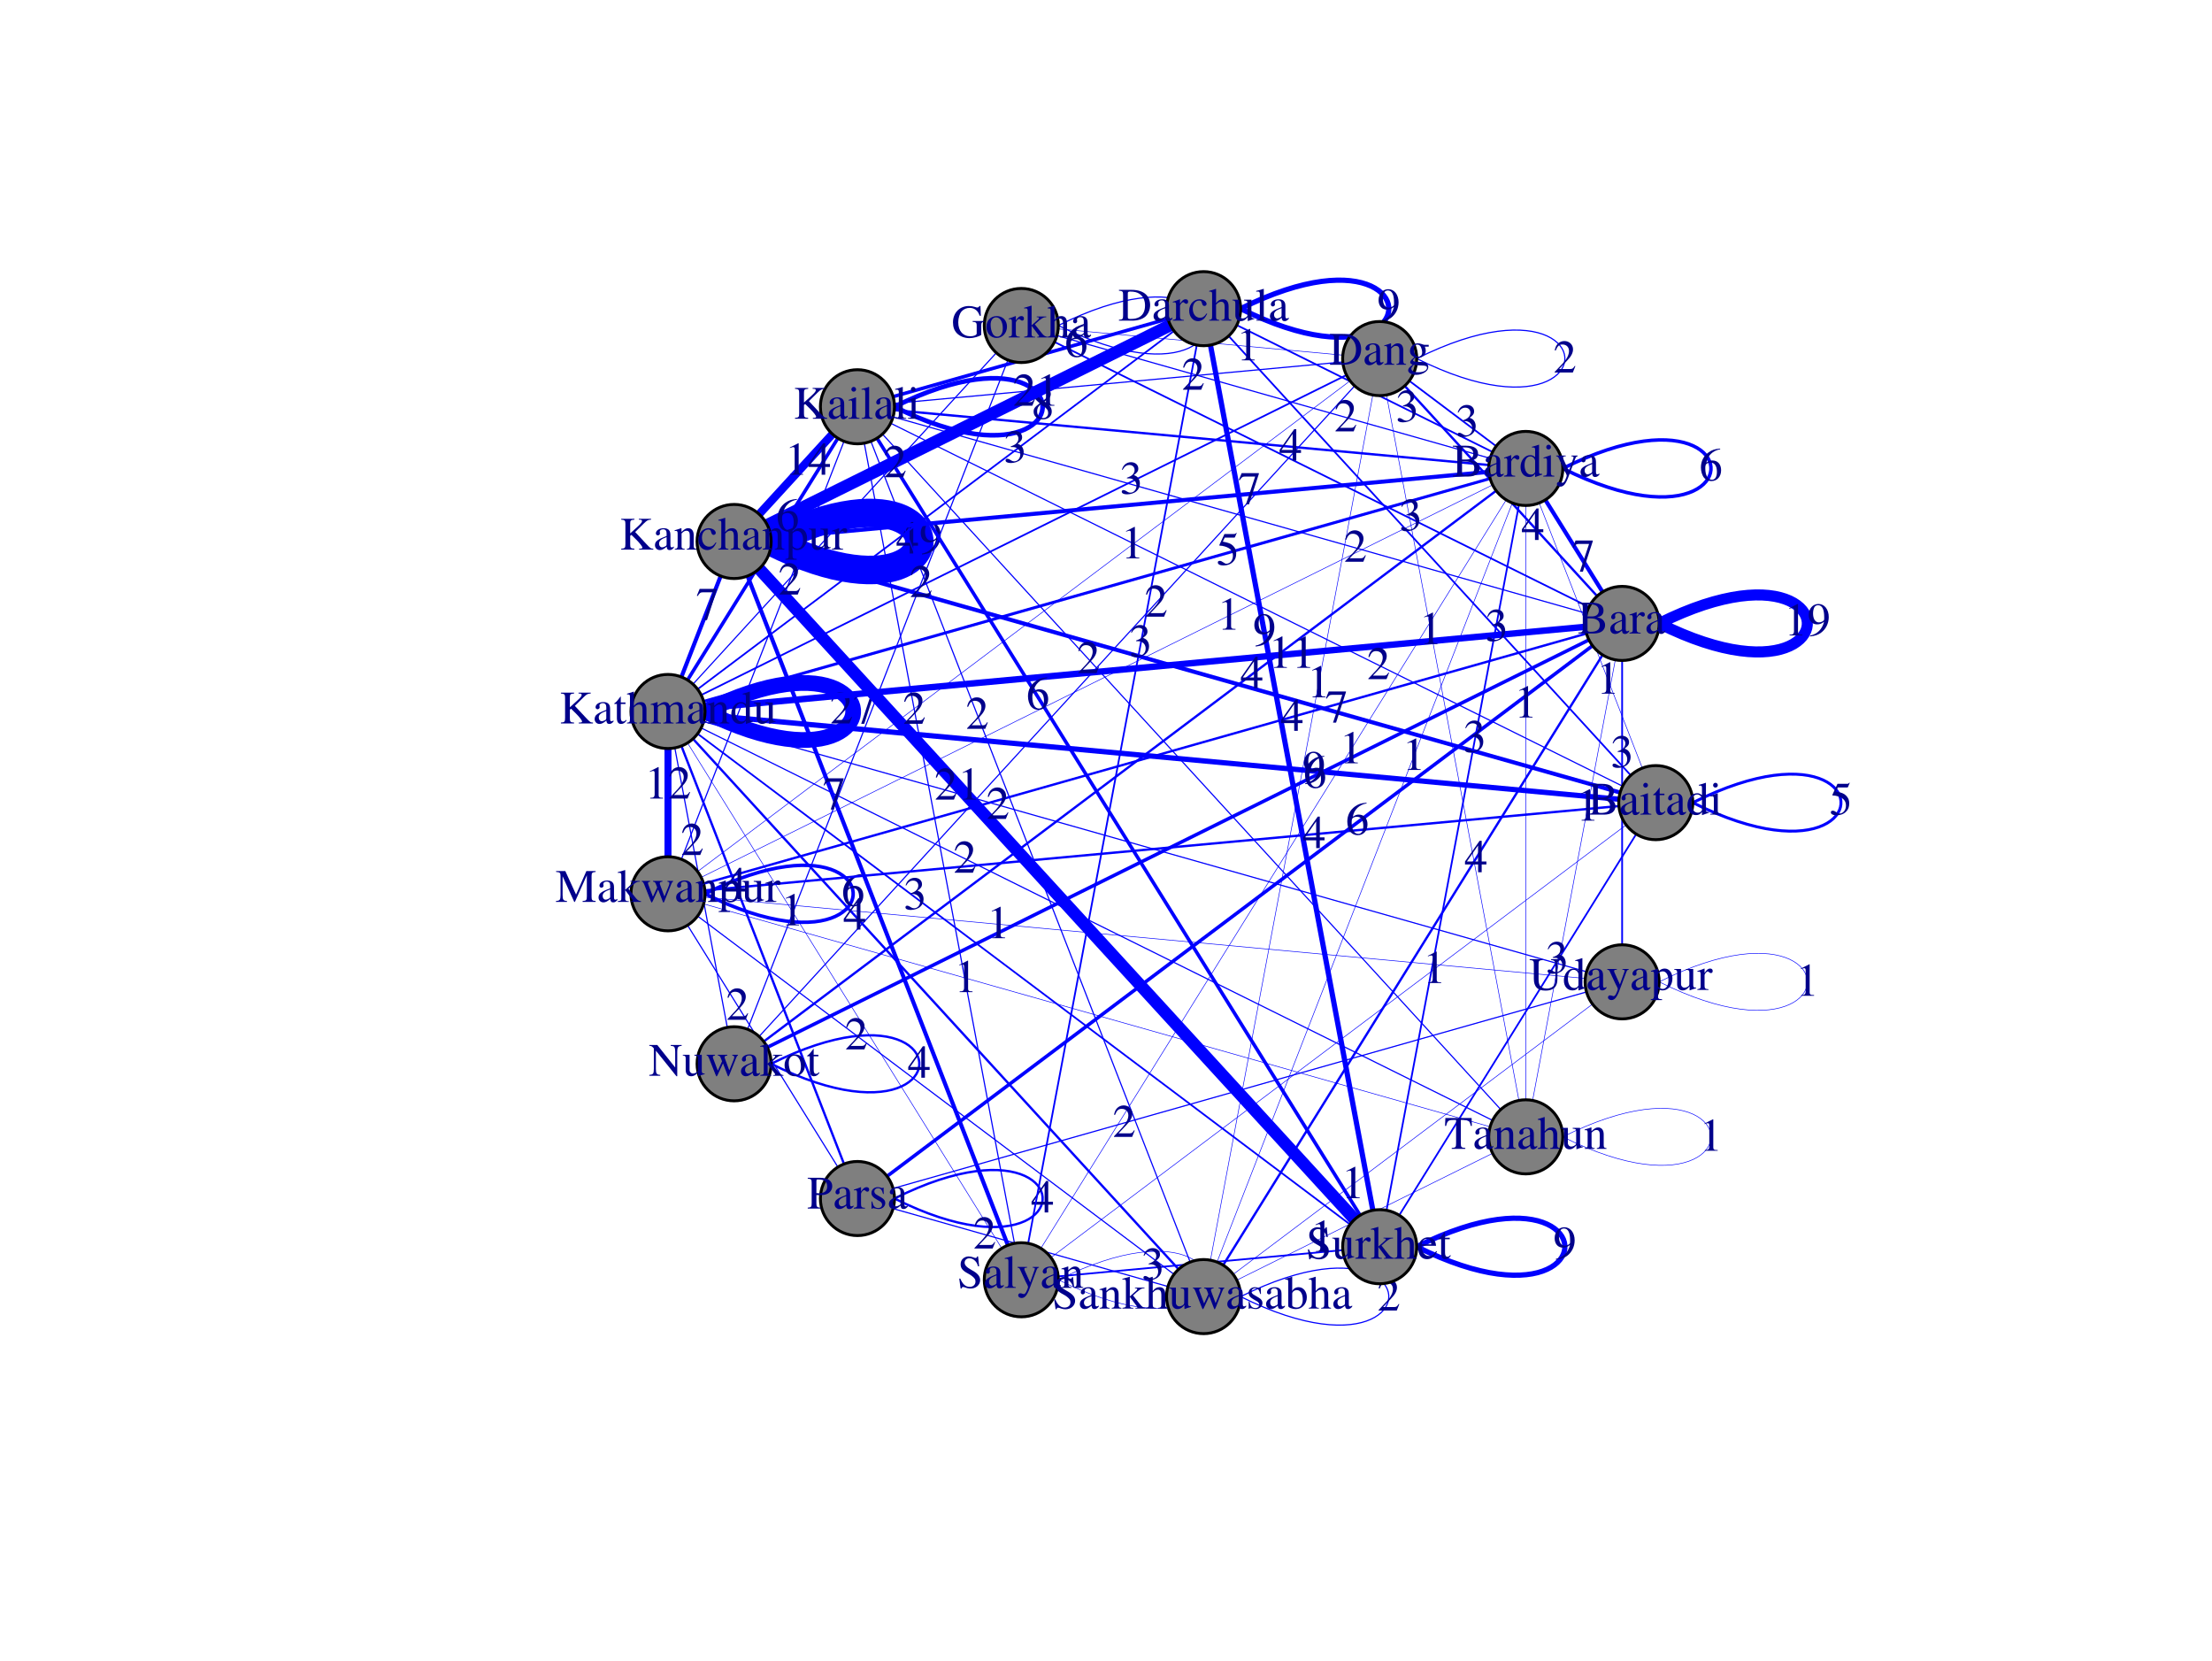<?xml version="1.0" encoding="UTF-8"?>
<svg xmlns="http://www.w3.org/2000/svg" xmlns:xlink="http://www.w3.org/1999/xlink" width="570pt" height="428pt" viewBox="0 0 570 428" version="1.1">
<defs>
<g>
<symbol overflow="visible" id="glyph0-0">
<path style="stroke:none;" d=""/>
</symbol>
<symbol overflow="visible" id="glyph0-1">
<path style="stroke:none;" d="M 2.172 -7 L 4.531 -7 C 4.719 -7 4.766 -7.016 4.797 -7.109 L 5.25 -8.172 L 5.141 -8.25 C 4.969 -8 4.844 -7.938 4.594 -7.938 L 2.094 -7.938 L 0.781 -5.094 C 0.766 -5.078 0.766 -5.062 0.766 -5.047 C 0.766 -4.984 0.812 -4.938 0.906 -4.938 C 1.297 -4.938 1.781 -4.859 2.266 -4.703 C 3.641 -4.266 4.281 -3.516 4.281 -2.328 C 4.281 -1.172 3.547 -0.281 2.609 -0.281 C 2.375 -0.281 2.172 -0.359 1.812 -0.625 C 1.422 -0.906 1.156 -1.016 0.906 -1.016 C 0.547 -1.016 0.391 -0.875 0.391 -0.578 C 0.391 -0.125 0.953 0.172 1.844 0.172 C 2.859 0.172 3.719 -0.156 4.312 -0.766 C 4.875 -1.312 5.125 -1.984 5.125 -2.906 C 5.125 -3.766 4.891 -4.312 4.297 -4.922 C 3.766 -5.453 3.078 -5.719 1.672 -5.969 Z M 2.172 -7 "/>
</symbol>
<symbol overflow="visible" id="glyph0-2">
<path style="stroke:none;" d="M 3.484 -8.109 L 1.328 -7.016 L 1.328 -6.859 C 1.469 -6.906 1.609 -6.953 1.656 -6.984 C 1.875 -7.062 2.078 -7.109 2.203 -7.109 C 2.453 -7.109 2.562 -6.938 2.562 -6.547 L 2.562 -1.109 C 2.562 -0.719 2.453 -0.438 2.266 -0.344 C 2.094 -0.234 1.922 -0.188 1.422 -0.188 L 1.422 0 L 4.734 0 L 4.734 -0.188 C 3.781 -0.188 3.594 -0.312 3.594 -0.891 L 3.594 -8.094 Z M 3.484 -8.109 "/>
</symbol>
<symbol overflow="visible" id="glyph0-3">
<path style="stroke:none;" d="M 0.703 0.266 C 2.047 0.109 2.719 -0.125 3.531 -0.703 C 4.781 -1.625 5.516 -3.109 5.516 -4.734 C 5.516 -6.703 4.406 -8.109 2.859 -8.109 C 1.422 -8.109 0.359 -6.906 0.359 -5.281 C 0.359 -3.812 1.219 -2.844 2.516 -2.844 C 3.188 -2.844 3.688 -3.031 4.312 -3.531 C 3.828 -1.578 2.5 -0.281 0.672 0.031 Z M 4.344 -4.266 C 4.344 -4.016 4.297 -3.906 4.156 -3.797 C 3.828 -3.516 3.391 -3.359 2.953 -3.359 C 2.047 -3.359 1.469 -4.266 1.469 -5.688 C 1.469 -6.375 1.656 -7.094 1.906 -7.406 C 2.109 -7.641 2.406 -7.781 2.766 -7.781 C 3.797 -7.781 4.344 -6.75 4.344 -4.734 Z M 4.344 -4.266 "/>
</symbol>
<symbol overflow="visible" id="glyph0-4">
<path style="stroke:none;" d="M 5.359 -8.203 C 3.984 -8.094 3.281 -7.859 2.406 -7.25 C 1.109 -6.328 0.406 -4.953 0.406 -3.344 C 0.406 -2.297 0.734 -1.25 1.25 -0.641 C 1.703 -0.125 2.359 0.172 3.094 0.172 C 4.578 0.172 5.609 -0.969 5.609 -2.625 C 5.609 -4.156 4.734 -5.141 3.359 -5.141 C 2.828 -5.141 2.578 -5.047 1.828 -4.594 C 2.141 -6.406 3.484 -7.703 5.375 -8.016 Z M 2.906 -4.578 C 3.938 -4.578 4.531 -3.719 4.531 -2.219 C 4.531 -0.906 4.062 -0.172 3.234 -0.172 C 2.172 -0.172 1.531 -1.297 1.531 -3.156 C 1.531 -3.766 1.625 -4.109 1.859 -4.281 C 2.109 -4.469 2.484 -4.578 2.906 -4.578 Z M 2.906 -4.578 "/>
</symbol>
<symbol overflow="visible" id="glyph0-5">
<path style="stroke:none;" d="M 5.703 -1.641 L 5.547 -1.703 C 5.094 -1.016 4.938 -0.906 4.406 -0.906 L 1.531 -0.906 L 3.547 -3.031 C 4.625 -4.141 5.094 -5.047 5.094 -5.984 C 5.094 -7.188 4.109 -8.109 2.875 -8.109 C 2.203 -8.109 1.578 -7.844 1.141 -7.375 C 0.75 -6.953 0.578 -6.578 0.375 -5.719 L 0.625 -5.656 C 1.109 -6.844 1.531 -7.219 2.359 -7.219 C 3.375 -7.219 4.062 -6.547 4.062 -5.531 C 4.062 -4.594 3.5 -3.484 2.5 -2.406 L 0.359 -0.141 L 0.359 0 L 5.047 0 Z M 5.703 -1.641 "/>
</symbol>
<symbol overflow="visible" id="glyph0-6">
<path style="stroke:none;" d="M 3.484 -4.453 C 4.672 -5.094 5.094 -5.594 5.094 -6.406 C 5.094 -7.391 4.219 -8.109 3.031 -8.109 C 1.719 -8.109 0.75 -7.312 0.75 -6.219 C 0.75 -5.438 0.969 -5.094 2.234 -3.984 C 0.938 -3 0.672 -2.625 0.672 -1.812 C 0.672 -0.641 1.625 0.172 2.969 0.172 C 4.422 0.172 5.344 -0.625 5.344 -1.859 C 5.344 -2.781 4.938 -3.375 3.484 -4.453 Z M 3.266 -3.219 C 4.141 -2.594 4.422 -2.156 4.422 -1.484 C 4.422 -0.703 3.891 -0.172 3.109 -0.172 C 2.203 -0.172 1.578 -0.859 1.578 -1.906 C 1.578 -2.672 1.844 -3.188 2.547 -3.75 Z M 3.125 -4.672 C 2.062 -5.359 1.625 -5.922 1.625 -6.594 C 1.625 -7.281 2.172 -7.781 2.922 -7.781 C 3.75 -7.781 4.266 -7.25 4.266 -6.422 C 4.266 -5.734 3.922 -5.203 3.234 -4.734 C 3.188 -4.703 3.188 -4.703 3.125 -4.672 Z M 3.125 -4.672 "/>
</symbol>
<symbol overflow="visible" id="glyph0-7">
<path style="stroke:none;" d="M 5.656 -2.766 L 4.438 -2.766 L 4.438 -8.109 L 3.906 -8.109 L 0.141 -2.766 L 0.141 -2 L 3.516 -2 L 3.516 0 L 4.438 0 L 4.438 -2 L 5.656 -2 Z M 3.5 -2.766 L 0.625 -2.766 L 3.5 -6.891 Z M 3.5 -2.766 "/>
</symbol>
<symbol overflow="visible" id="glyph0-8">
<path style="stroke:none;" d="M 5.391 -7.938 L 0.953 -7.938 L 0.234 -6.188 L 0.438 -6.078 C 0.953 -6.906 1.172 -7.062 1.844 -7.062 L 4.438 -7.062 L 2.062 0.094 L 2.844 0.094 L 5.391 -7.75 Z M 5.391 -7.938 "/>
</symbol>
<symbol overflow="visible" id="glyph0-9">
<path style="stroke:none;" d="M 1.844 -3.953 C 2.547 -3.953 2.812 -3.938 3.109 -3.828 C 3.859 -3.562 4.312 -2.875 4.312 -2.047 C 4.312 -1.047 3.641 -0.266 2.75 -0.266 C 2.422 -0.266 2.188 -0.344 1.734 -0.641 C 1.375 -0.859 1.172 -0.938 0.969 -0.938 C 0.703 -0.938 0.516 -0.766 0.516 -0.516 C 0.516 -0.094 1.031 0.172 1.875 0.172 C 2.797 0.172 3.75 -0.141 4.312 -0.641 C 4.875 -1.125 5.188 -1.828 5.188 -2.625 C 5.188 -3.234 4.984 -3.797 4.641 -4.172 C 4.406 -4.438 4.172 -4.578 3.641 -4.812 C 4.469 -5.375 4.781 -5.812 4.781 -6.469 C 4.781 -7.438 4.016 -8.109 2.906 -8.109 C 2.297 -8.109 1.781 -7.906 1.344 -7.531 C 0.984 -7.203 0.797 -6.891 0.547 -6.172 L 0.719 -6.125 C 1.219 -7 1.75 -7.391 2.516 -7.391 C 3.281 -7.391 3.828 -6.859 3.828 -6.109 C 3.828 -5.672 3.641 -5.25 3.344 -4.938 C 2.984 -4.578 2.656 -4.406 1.844 -4.109 Z M 1.844 -3.953 "/>
</symbol>
<symbol overflow="visible" id="glyph0-10">
<path style="stroke:none;" d="M 0.203 -7.938 L 0.203 -7.719 C 1.219 -7.656 1.359 -7.531 1.359 -6.641 L 1.359 -1.312 C 1.359 -0.422 1.203 -0.266 0.203 -0.234 L 0.203 0 L 4.219 0 C 5.141 0 6 -0.25 6.438 -0.656 C 6.875 -1.047 7.109 -1.578 7.109 -2.156 C 7.109 -2.688 6.906 -3.172 6.531 -3.516 C 6.172 -3.844 5.844 -3.984 5.062 -4.172 C 5.688 -4.328 5.938 -4.453 6.234 -4.703 C 6.531 -4.969 6.703 -5.406 6.703 -5.906 C 6.703 -7.25 5.641 -7.938 3.562 -7.938 Z M 2.578 -3.906 C 3.75 -3.906 4.297 -3.859 4.734 -3.672 C 5.406 -3.391 5.734 -2.906 5.734 -2.141 C 5.734 -1.5 5.484 -1.031 5 -0.75 C 4.625 -0.547 4.125 -0.438 3.344 -0.438 C 2.75 -0.438 2.578 -0.547 2.578 -0.938 Z M 2.578 -4.391 L 2.578 -7.141 C 2.578 -7.391 2.656 -7.5 2.844 -7.5 L 3.375 -7.5 C 4.75 -7.5 5.484 -6.922 5.484 -5.859 C 5.484 -4.922 4.844 -4.391 3.719 -4.391 Z M 2.578 -4.391 "/>
</symbol>
<symbol overflow="visible" id="glyph0-11">
<path style="stroke:none;" d="M 5.297 -0.797 C 5.094 -0.625 4.953 -0.562 4.781 -0.562 C 4.5 -0.562 4.422 -0.734 4.422 -1.266 L 4.422 -3.594 C 4.422 -4.219 4.359 -4.578 4.172 -4.859 C 3.906 -5.297 3.391 -5.516 2.688 -5.516 C 1.562 -5.516 0.672 -4.938 0.672 -4.172 C 0.672 -3.906 0.906 -3.656 1.188 -3.656 C 1.469 -3.656 1.734 -3.906 1.734 -4.156 C 1.734 -4.219 1.719 -4.266 1.703 -4.359 C 1.688 -4.469 1.672 -4.562 1.672 -4.641 C 1.672 -4.969 2.047 -5.234 2.531 -5.234 C 3.125 -5.234 3.438 -4.891 3.438 -4.234 L 3.438 -3.5 C 1.594 -2.766 1.391 -2.656 0.875 -2.203 C 0.609 -1.969 0.438 -1.562 0.438 -1.156 C 0.438 -0.406 0.969 0.125 1.703 0.125 C 2.234 0.125 2.719 -0.125 3.453 -0.75 C 3.516 -0.125 3.734 0.125 4.219 0.125 C 4.625 0.125 4.891 -0.031 5.297 -0.484 Z M 3.438 -1.469 C 3.438 -1.109 3.391 -1 3.125 -0.859 C 2.844 -0.688 2.516 -0.578 2.25 -0.578 C 1.844 -0.578 1.5 -0.984 1.5 -1.5 L 1.5 -1.547 C 1.5 -2.25 1.984 -2.688 3.438 -3.219 Z M 3.438 -1.469 "/>
</symbol>
<symbol overflow="visible" id="glyph0-12">
<path style="stroke:none;" d="M 2.094 -5.516 L 0.234 -4.859 L 0.234 -4.688 L 0.344 -4.688 C 0.484 -4.719 0.641 -4.734 0.75 -4.734 C 1.031 -4.734 1.141 -4.531 1.141 -4.016 L 1.141 -1.219 C 1.141 -0.359 1.016 -0.234 0.188 -0.188 L 0.188 0 L 3.031 0 L 3.031 -0.188 C 2.25 -0.234 2.141 -0.359 2.141 -1.219 L 2.141 -5.484 Z M 1.531 -8.203 C 1.219 -8.203 0.938 -7.922 0.938 -7.578 C 0.938 -7.25 1.203 -6.969 1.531 -6.969 C 1.891 -6.969 2.156 -7.234 2.156 -7.578 C 2.156 -7.922 1.891 -8.203 1.531 -8.203 Z M 1.531 -8.203 "/>
</symbol>
<symbol overflow="visible" id="glyph0-13">
<path style="stroke:none;" d="M 3.062 -5.406 L 1.844 -5.406 L 1.844 -6.797 C 1.844 -6.906 1.844 -6.953 1.766 -6.953 C 1.688 -6.844 1.609 -6.734 1.531 -6.609 C 1.062 -5.953 0.547 -5.375 0.359 -5.328 C 0.234 -5.25 0.156 -5.156 0.156 -5.094 C 0.156 -5.062 0.172 -5.047 0.203 -5.016 L 0.844 -5.016 L 0.844 -1.406 C 0.844 -0.391 1.203 0.125 1.906 0.125 C 2.5 0.125 2.953 -0.172 3.344 -0.797 L 3.188 -0.922 C 2.938 -0.625 2.734 -0.5 2.469 -0.5 C 2.031 -0.5 1.844 -0.828 1.844 -1.578 L 1.844 -5.016 L 3.062 -5.016 Z M 3.062 -5.406 "/>
</symbol>
<symbol overflow="visible" id="glyph0-14">
<path style="stroke:none;" d="M 4.125 0.125 L 5.891 -0.5 L 5.891 -0.703 C 5.672 -0.688 5.656 -0.688 5.609 -0.688 C 5.188 -0.688 5.094 -0.812 5.094 -1.375 L 5.094 -8.172 L 5.031 -8.203 C 4.453 -7.984 4.031 -7.875 3.266 -7.672 L 3.266 -7.469 C 3.359 -7.484 3.438 -7.484 3.531 -7.484 C 3.969 -7.484 4.078 -7.375 4.078 -6.875 L 4.078 -5 C 3.625 -5.391 3.297 -5.516 2.812 -5.516 C 1.438 -5.516 0.328 -4.156 0.328 -2.453 C 0.328 -0.922 1.219 0.125 2.547 0.125 C 3.219 0.125 3.672 -0.125 4.078 -0.688 L 4.078 0.078 Z M 4.078 -1.219 C 4.078 -1.141 4 -1 3.875 -0.859 C 3.656 -0.625 3.359 -0.5 3.016 -0.5 C 2.016 -0.5 1.359 -1.469 1.359 -2.938 C 1.359 -4.297 1.938 -5.188 2.859 -5.188 C 3.484 -5.188 4.078 -4.625 4.078 -3.984 Z M 4.078 -1.219 "/>
</symbol>
<symbol overflow="visible" id="glyph0-15">
<path style="stroke:none;" d="M 0.078 -4.688 C 0.25 -4.719 0.359 -4.734 0.5 -4.734 C 0.797 -4.734 0.906 -4.531 0.906 -4.016 L 0.906 -1.016 C 0.906 -0.406 0.828 -0.328 0.062 -0.188 L 0.062 0 L 2.938 0 L 2.938 -0.188 C 2.125 -0.219 1.922 -0.391 1.922 -1.078 L 1.922 -3.781 C 1.922 -4.156 2.438 -4.766 2.766 -4.766 C 2.828 -4.766 2.938 -4.703 3.078 -4.578 C 3.266 -4.422 3.391 -4.344 3.547 -4.344 C 3.844 -4.344 4.016 -4.547 4.016 -4.891 C 4.016 -5.281 3.766 -5.516 3.359 -5.516 C 2.859 -5.516 2.516 -5.25 1.922 -4.391 L 1.922 -5.5 L 1.859 -5.516 C 1.219 -5.25 0.797 -5.094 0.078 -4.875 Z M 0.078 -4.688 "/>
</symbol>
<symbol overflow="visible" id="glyph0-16">
<path style="stroke:none;" d="M 5.703 -5.406 L 4.078 -5.406 L 4.078 -5.219 C 4.469 -5.219 4.656 -5.109 4.656 -4.922 C 4.656 -4.875 4.641 -4.797 4.609 -4.719 L 3.438 -1.406 L 2.062 -4.438 C 1.984 -4.609 1.938 -4.766 1.938 -4.891 C 1.938 -5.109 2.125 -5.203 2.641 -5.219 L 2.641 -5.406 L 0.172 -5.406 L 0.172 -5.234 C 0.484 -5.188 0.688 -5.047 0.781 -4.844 L 2.141 -1.891 L 2.188 -1.797 L 2.359 -1.438 C 2.703 -0.844 2.891 -0.406 2.891 -0.234 C 2.891 -0.047 2.609 0.703 2.406 1.062 C 2.25 1.375 1.984 1.609 1.812 1.609 C 1.734 1.609 1.625 1.578 1.516 1.531 C 1.281 1.438 1.078 1.391 0.875 1.391 C 0.594 1.391 0.359 1.625 0.359 1.922 C 0.359 2.312 0.75 2.609 1.25 2.609 C 2.047 2.609 2.625 1.938 3.281 0.219 L 5.125 -4.688 C 5.281 -5.062 5.406 -5.188 5.703 -5.219 Z M 5.703 -5.406 "/>
</symbol>
<symbol overflow="visible" id="glyph0-17">
<path style="stroke:none;" d="M 1.25 -1.312 C 1.25 -0.438 1.109 -0.281 0.188 -0.234 L 0.188 0 L 3.594 0 C 4.984 0 6.25 -0.391 7 -1.062 C 7.781 -1.781 8.219 -2.844 8.219 -4.016 C 8.219 -5.094 7.859 -6.031 7.203 -6.688 C 6.391 -7.516 5.078 -7.938 3.438 -7.938 L 0.188 -7.938 L 0.188 -7.719 C 1.141 -7.625 1.25 -7.531 1.25 -6.641 Z M 2.469 -7.031 C 2.469 -7.406 2.609 -7.5 3.094 -7.5 C 4.125 -7.5 4.906 -7.312 5.484 -6.906 C 6.422 -6.25 6.906 -5.219 6.906 -3.922 C 6.906 -2.516 6.422 -1.5 5.453 -0.938 C 4.844 -0.594 4.141 -0.438 3.094 -0.438 C 2.609 -0.438 2.469 -0.547 2.469 -0.938 Z M 2.469 -7.031 "/>
</symbol>
<symbol overflow="visible" id="glyph0-18">
<path style="stroke:none;" d="M 0.188 -4.781 C 0.266 -4.812 0.391 -4.828 0.516 -4.828 C 0.859 -4.828 0.953 -4.641 0.953 -4.062 L 0.953 -1.078 C 0.953 -0.391 0.828 -0.234 0.219 -0.188 L 0.219 0 L 2.766 0 L 2.766 -0.188 C 2.141 -0.234 1.969 -0.375 1.969 -0.797 L 1.969 -4.172 C 2.547 -4.719 2.812 -4.859 3.203 -4.859 C 3.797 -4.859 4.078 -4.484 4.078 -3.703 L 4.078 -1.188 C 4.078 -0.438 3.922 -0.234 3.328 -0.188 L 3.328 0 L 5.812 0 L 5.812 -0.188 C 5.234 -0.234 5.094 -0.391 5.094 -0.969 L 5.094 -3.719 C 5.094 -4.844 4.562 -5.516 3.672 -5.516 C 3.125 -5.516 2.75 -5.312 1.938 -4.547 L 1.938 -5.5 L 1.844 -5.516 C 1.266 -5.297 0.859 -5.172 0.188 -4.984 Z M 0.188 -4.781 "/>
</symbol>
<symbol overflow="visible" id="glyph0-19">
<path style="stroke:none;" d="M 5.641 -4.656 L 5.641 -5.125 L 4.719 -5.125 C 4.469 -5.125 4.297 -5.156 4.062 -5.25 L 3.797 -5.344 C 3.469 -5.453 3.141 -5.516 2.828 -5.516 C 1.719 -5.516 0.828 -4.656 0.828 -3.562 C 0.828 -2.812 1.156 -2.359 1.938 -1.953 C 1.719 -1.734 1.5 -1.531 1.422 -1.469 C 1.031 -1.125 0.875 -0.891 0.875 -0.641 C 0.875 -0.391 1.016 -0.25 1.516 -0.016 C 0.656 0.609 0.344 1.016 0.344 1.453 C 0.344 2.094 1.266 2.609 2.406 2.609 C 3.312 2.609 4.25 2.297 4.875 1.797 C 5.328 1.422 5.531 1.047 5.531 0.594 C 5.531 -0.156 4.969 -0.656 4.078 -0.703 L 2.531 -0.766 C 1.891 -0.797 1.594 -0.906 1.594 -1.094 C 1.594 -1.328 1.984 -1.75 2.312 -1.844 C 2.422 -1.844 2.516 -1.828 2.547 -1.828 C 2.766 -1.797 2.922 -1.781 3 -1.781 C 3.438 -1.781 3.922 -1.969 4.297 -2.297 C 4.688 -2.625 4.875 -3.047 4.875 -3.641 C 4.875 -4 4.812 -4.266 4.641 -4.656 Z M 1.766 0.031 C 2.156 0.109 3.125 0.188 3.703 0.188 C 4.797 0.188 5.203 0.344 5.203 0.766 C 5.203 1.469 4.281 1.938 2.922 1.938 C 1.875 1.938 1.172 1.578 1.172 1.062 C 1.172 0.781 1.266 0.625 1.766 0.031 Z M 1.828 -4.062 C 1.828 -4.766 2.156 -5.188 2.719 -5.188 C 3.078 -5.188 3.391 -4.984 3.594 -4.625 C 3.797 -4.203 3.953 -3.641 3.953 -3.188 C 3.953 -2.516 3.594 -2.094 3.047 -2.094 C 2.328 -2.094 1.828 -2.875 1.828 -4.016 Z M 1.828 -4.062 "/>
</symbol>
<symbol overflow="visible" id="glyph0-20">
<path style="stroke:none;" d="M 4.781 -1.875 C 4.203 -1.031 3.766 -0.75 3.078 -0.75 C 1.984 -0.75 1.219 -1.703 1.219 -3.078 C 1.219 -4.312 1.891 -5.172 2.859 -5.172 C 3.281 -5.172 3.438 -5.047 3.562 -4.594 L 3.641 -4.328 C 3.734 -4 3.953 -3.781 4.203 -3.781 C 4.516 -3.781 4.781 -4.016 4.781 -4.281 C 4.781 -4.953 3.938 -5.516 2.922 -5.516 C 2.344 -5.516 1.734 -5.281 1.234 -4.844 C 0.641 -4.312 0.297 -3.5 0.297 -2.562 C 0.297 -1 1.25 0.125 2.578 0.125 C 3.125 0.125 3.594 -0.078 4.031 -0.438 C 4.359 -0.734 4.578 -1.062 4.938 -1.766 Z M 4.781 -1.875 "/>
</symbol>
<symbol overflow="visible" id="glyph0-21">
<path style="stroke:none;" d="M 1.891 -4.109 C 2.391 -4.672 2.75 -4.875 3.219 -4.875 C 3.812 -4.875 4.109 -4.438 4.109 -3.594 L 4.109 -1.219 C 4.109 -0.406 4 -0.25 3.297 -0.188 L 3.297 0 L 5.844 0 L 5.844 -0.188 C 5.203 -0.297 5.125 -0.391 5.125 -1.219 L 5.125 -3.609 C 5.125 -4.875 4.625 -5.516 3.641 -5.516 C 2.938 -5.516 2.438 -5.234 1.891 -4.516 L 1.891 -8.156 L 1.828 -8.203 C 1.422 -8.047 1.109 -7.953 0.438 -7.766 L 0.125 -7.672 L 0.125 -7.469 C 0.172 -7.484 0.203 -7.484 0.266 -7.484 C 0.781 -7.484 0.875 -7.391 0.875 -6.875 L 0.875 -1.219 C 0.875 -0.391 0.797 -0.281 0.109 -0.188 L 0.109 0 L 2.703 0 L 2.703 -0.188 C 2 -0.25 1.891 -0.391 1.891 -1.219 Z M 1.891 -4.109 "/>
</symbol>
<symbol overflow="visible" id="glyph0-22">
<path style="stroke:none;" d="M 5.75 -0.594 L 5.688 -0.594 C 5.141 -0.594 5 -0.734 5 -1.281 L 5 -5.406 L 3.109 -5.406 L 3.109 -5.203 C 3.859 -5.156 4 -5.047 4 -4.438 L 4 -1.625 C 4 -1.281 3.938 -1.109 3.766 -0.984 C 3.438 -0.719 3.078 -0.578 2.719 -0.578 C 2.25 -0.578 1.859 -0.984 1.859 -1.484 L 1.859 -5.406 L 0.109 -5.406 L 0.109 -5.234 C 0.688 -5.203 0.859 -5.016 0.859 -4.469 L 0.859 -1.438 C 0.859 -0.484 1.422 0.125 2.297 0.125 C 2.75 0.125 3.219 -0.078 3.547 -0.391 L 4.062 -0.906 L 4.062 0.078 L 4.109 0.109 C 4.703 -0.125 5.141 -0.266 5.75 -0.438 Z M 5.75 -0.594 "/>
</symbol>
<symbol overflow="visible" id="glyph0-23">
<path style="stroke:none;" d="M 0.234 -7.469 L 0.297 -7.469 C 0.438 -7.484 0.578 -7.5 0.672 -7.5 C 1.062 -7.5 1.172 -7.328 1.172 -6.766 L 1.172 -1.047 C 1.172 -0.391 1.016 -0.234 0.25 -0.188 L 0.25 0 L 3.078 0 L 3.078 -0.188 C 2.328 -0.234 2.188 -0.344 2.188 -1.016 L 2.188 -8.172 L 2.141 -8.203 C 1.516 -7.984 1.062 -7.875 0.234 -7.672 Z M 0.234 -7.469 "/>
</symbol>
<symbol overflow="visible" id="glyph0-24">
<path style="stroke:none;" d="M 8.516 -4.25 L 5.453 -4.25 L 5.453 -4.031 C 5.969 -4 6.109 -3.953 6.25 -3.859 C 6.438 -3.75 6.5 -3.484 6.5 -2.969 L 6.5 -1.016 C 6.5 -0.641 5.766 -0.312 4.906 -0.312 C 2.953 -0.312 1.75 -1.688 1.75 -3.906 C 1.75 -5.047 2.094 -6.125 2.609 -6.719 C 3.141 -7.312 3.891 -7.625 4.703 -7.625 C 5.375 -7.625 5.969 -7.406 6.438 -6.969 C 6.797 -6.641 6.984 -6.312 7.281 -5.578 L 7.562 -5.578 L 7.469 -8.109 L 7.203 -8.109 C 7.125 -7.891 6.906 -7.719 6.656 -7.719 C 6.547 -7.719 6.344 -7.75 6.125 -7.844 C 5.594 -8.016 5.047 -8.109 4.5 -8.109 C 2.094 -8.109 0.391 -6.344 0.391 -3.906 C 0.391 -2.719 0.703 -1.828 1.375 -1.109 C 2.188 -0.281 3.344 0.172 4.656 0.172 C 5.688 0.172 7.188 -0.25 7.672 -0.672 L 7.672 -3.109 C 7.672 -3.812 7.812 -3.969 8.516 -4.031 Z M 8.516 -4.25 "/>
</symbol>
<symbol overflow="visible" id="glyph0-25">
<path style="stroke:none;" d="M 3 -5.516 C 1.438 -5.516 0.344 -4.375 0.344 -2.719 C 0.344 -1.094 1.469 0.125 2.969 0.125 C 4.484 0.125 5.641 -1.156 5.641 -2.812 C 5.641 -4.375 4.531 -5.516 3 -5.516 Z M 2.844 -5.188 C 3.859 -5.188 4.562 -4.031 4.562 -2.391 C 4.562 -1.031 4.016 -0.219 3.125 -0.219 C 2.656 -0.219 2.203 -0.5 1.953 -0.984 C 1.625 -1.609 1.422 -2.453 1.422 -3.297 C 1.422 -4.438 1.984 -5.188 2.844 -5.188 Z M 2.844 -5.188 "/>
</symbol>
<symbol overflow="visible" id="glyph0-26">
<path style="stroke:none;" d="M 0.078 -7.469 C 0.234 -7.484 0.344 -7.5 0.469 -7.5 C 0.859 -7.5 0.984 -7.344 0.984 -6.766 L 0.984 -0.984 C 0.984 -0.359 0.953 -0.328 0.078 -0.188 L 0.078 0 L 2.891 0 L 2.891 -0.188 L 2.656 -0.188 C 2.172 -0.219 1.984 -0.391 1.984 -0.797 L 1.984 -3.016 L 3.672 -0.766 L 3.703 -0.719 C 3.734 -0.688 3.75 -0.641 3.797 -0.609 C 3.891 -0.484 3.922 -0.422 3.922 -0.359 C 3.922 -0.25 3.812 -0.188 3.672 -0.188 L 3.438 -0.188 L 3.438 0 L 6.062 0 L 6.062 -0.188 C 5.531 -0.219 5.156 -0.438 4.656 -1.062 L 2.812 -3.391 L 3.172 -3.703 C 4.016 -4.5 4.766 -5.047 5.109 -5.141 C 5.297 -5.203 5.453 -5.219 5.656 -5.219 L 5.766 -5.219 L 5.766 -5.406 L 3.312 -5.406 L 3.312 -5.234 C 3.781 -5.219 3.906 -5.172 3.906 -5 C 3.906 -4.906 3.797 -4.734 3.641 -4.594 L 1.984 -3.125 L 1.984 -8.172 L 1.938 -8.203 C 1.484 -8.047 1.141 -7.953 0.438 -7.766 L 0.078 -7.672 Z M 0.078 -7.469 "/>
</symbol>
<symbol overflow="visible" id="glyph0-27">
<path style="stroke:none;" d="M 4.953 -7.719 C 5.094 -7.703 5.219 -7.703 5.266 -7.703 C 5.625 -7.688 5.766 -7.578 5.766 -7.344 C 5.766 -7.078 5.5 -6.719 4.844 -6.109 L 2.719 -4.172 L 2.719 -6.641 C 2.719 -7.516 2.844 -7.641 3.812 -7.719 L 3.812 -7.938 L 0.406 -7.938 L 0.406 -7.719 C 1.344 -7.641 1.484 -7.484 1.484 -6.641 L 1.484 -1.438 C 1.484 -0.438 1.359 -0.281 0.406 -0.234 L 0.406 0 L 3.797 0 L 3.797 -0.234 C 2.859 -0.281 2.719 -0.438 2.719 -1.312 L 2.719 -3.547 L 3.031 -3.797 L 4.297 -2.547 C 5.203 -1.641 5.859 -0.797 5.859 -0.5 C 5.859 -0.344 5.688 -0.25 5.359 -0.234 C 5.297 -0.234 5.156 -0.234 5.016 -0.234 L 5.016 0 L 8.672 0 L 8.672 -0.234 C 8.047 -0.234 7.891 -0.359 6.797 -1.531 L 4 -4.531 L 6.281 -6.781 C 7.094 -7.562 7.281 -7.656 8.094 -7.719 L 8.094 -7.938 L 4.953 -7.938 Z M 4.953 -7.719 "/>
</symbol>
<symbol overflow="visible" id="glyph0-28">
<path style="stroke:none;" d="M 0.109 -4.719 C 0.219 -4.734 0.297 -4.734 0.406 -4.734 C 0.812 -4.734 0.906 -4.609 0.906 -4.047 L 0.906 1.578 C 0.906 2.203 0.766 2.328 0.062 2.406 L 0.062 2.609 L 2.969 2.609 L 2.969 2.391 C 2.062 2.375 1.906 2.25 1.906 1.484 L 1.906 -0.391 C 2.328 0 2.609 0.125 3.125 0.125 C 4.531 0.125 5.641 -1.219 5.641 -2.969 C 5.641 -4.453 4.797 -5.516 3.641 -5.516 C 2.969 -5.516 2.438 -5.219 1.906 -4.578 L 1.906 -5.5 L 1.844 -5.516 C 1.188 -5.266 0.766 -5.109 0.109 -4.906 Z M 1.906 -4.016 C 1.906 -4.375 2.578 -4.797 3.125 -4.797 C 4.016 -4.797 4.609 -3.891 4.609 -2.5 C 4.609 -1.156 4.016 -0.266 3.156 -0.266 C 2.594 -0.266 1.906 -0.703 1.906 -1.062 Z M 1.906 -4.016 "/>
</symbol>
<symbol overflow="visible" id="glyph0-29">
<path style="stroke:none;" d="M 0.234 -4.781 C 0.391 -4.812 0.484 -4.828 0.609 -4.828 C 0.922 -4.828 1.031 -4.625 1.031 -4.062 L 1.031 -1.016 C 1.031 -0.375 0.859 -0.188 0.188 -0.188 L 0.188 0 L 2.859 0 L 2.859 -0.188 C 2.219 -0.203 2.047 -0.344 2.047 -0.797 L 2.047 -4.188 C 2.047 -4.219 2.141 -4.328 2.219 -4.422 C 2.516 -4.688 3.031 -4.891 3.453 -4.891 C 3.984 -4.891 4.25 -4.469 4.25 -3.641 L 4.25 -1.031 C 4.25 -0.359 4.109 -0.234 3.438 -0.188 L 3.438 0 L 6.125 0 L 6.125 -0.188 C 5.438 -0.188 5.25 -0.391 5.25 -1.141 L 5.25 -4.156 C 5.609 -4.688 6.016 -4.891 6.562 -4.891 C 7.25 -4.891 7.469 -4.578 7.469 -3.578 L 7.469 -1.047 C 7.469 -0.359 7.375 -0.266 6.672 -0.188 L 6.672 0 L 9.297 0 L 9.297 -0.188 L 8.984 -0.203 C 8.625 -0.234 8.469 -0.438 8.469 -0.906 L 8.469 -3.391 C 8.469 -4.797 8 -5.516 7.078 -5.516 C 6.391 -5.516 5.766 -5.203 5.125 -4.516 C 4.906 -5.203 4.5 -5.516 3.859 -5.516 C 3.328 -5.516 2.984 -5.359 1.984 -4.594 L 1.984 -5.5 L 1.906 -5.516 C 1.297 -5.297 0.891 -5.156 0.234 -4.984 Z M 0.234 -4.781 "/>
</symbol>
<symbol overflow="visible" id="glyph0-30">
<path style="stroke:none;" d="M 8.094 -6.875 L 8.094 -1.438 C 8.094 -0.438 7.938 -0.281 7 -0.234 L 7 0 L 10.359 0 L 10.359 -0.234 C 9.484 -0.281 9.312 -0.453 9.312 -1.312 L 9.312 -6.641 C 9.312 -7.484 9.469 -7.641 10.359 -7.719 L 10.359 -7.938 L 7.969 -7.938 L 5.312 -1.891 L 2.547 -7.938 L 0.172 -7.938 L 0.172 -7.719 C 1.156 -7.656 1.312 -7.516 1.312 -6.641 L 1.312 -1.766 C 1.312 -0.531 1.141 -0.297 0.141 -0.234 L 0.141 0 L 2.969 0 L 2.969 -0.234 C 2.047 -0.281 1.844 -0.547 1.844 -1.766 L 1.844 -6.594 L 4.844 0 L 5.016 0 Z M 8.094 -6.875 "/>
</symbol>
<symbol overflow="visible" id="glyph0-31">
<path style="stroke:none;" d="M 6.859 -5.406 L 6.859 -5.219 C 7.266 -5.141 7.375 -5.047 7.375 -4.844 C 7.375 -4.672 7.312 -4.375 7.172 -4.062 L 6.094 -1.391 L 5.094 -4.078 C 4.891 -4.625 4.891 -4.625 4.891 -4.781 C 4.891 -5.047 5.016 -5.141 5.578 -5.219 L 5.578 -5.406 L 3.141 -5.406 L 3.141 -5.219 C 3.594 -5.172 3.734 -5.047 3.969 -4.391 C 4.062 -4.156 4.141 -3.938 4.219 -3.719 L 3.125 -1.328 L 1.938 -4.469 C 1.891 -4.578 1.859 -4.703 1.859 -4.828 C 1.859 -5.078 2 -5.172 2.406 -5.219 L 2.406 -5.406 L 0.25 -5.406 L 0.25 -5.219 C 0.531 -5.203 0.625 -5.078 0.891 -4.469 L 2.516 -0.359 C 2.656 0 2.75 0.172 2.812 0.172 C 2.875 0.172 2.969 0.016 3.125 -0.297 L 4.469 -3.188 L 5.562 -0.344 C 5.719 0.094 5.766 0.172 5.844 0.172 C 5.922 0.172 5.984 0.062 6.188 -0.422 L 7.844 -4.578 C 8.047 -5.078 8.094 -5.141 8.328 -5.219 L 8.328 -5.406 Z M 6.859 -5.406 "/>
</symbol>
<symbol overflow="visible" id="glyph0-32">
<path style="stroke:none;" d="M 7.344 0.125 L 7.344 -6.188 C 7.344 -6.906 7.469 -7.344 7.688 -7.5 C 7.859 -7.625 8.031 -7.672 8.484 -7.719 L 8.484 -7.938 L 5.656 -7.938 L 5.656 -7.719 C 6.125 -7.688 6.281 -7.625 6.469 -7.531 C 6.703 -7.359 6.812 -6.922 6.812 -6.188 L 6.812 -2.141 L 2.203 -7.938 L 0.141 -7.938 L 0.141 -7.719 C 0.656 -7.719 0.828 -7.625 1.312 -7.062 L 1.312 -1.766 C 1.312 -0.531 1.141 -0.297 0.141 -0.234 L 0.141 0 L 2.969 0 L 2.969 -0.234 C 2.047 -0.281 1.844 -0.547 1.844 -1.766 L 1.844 -6.469 L 7.141 0.125 Z M 7.344 0.125 "/>
</symbol>
<symbol overflow="visible" id="glyph0-33">
<path style="stroke:none;" d="M 2.422 -3.484 C 2.734 -3.469 2.938 -3.453 3.25 -3.453 C 4.188 -3.453 4.844 -3.578 5.359 -3.859 C 6.078 -4.25 6.5 -4.984 6.5 -5.766 C 6.5 -6.281 6.344 -6.734 6.016 -7.078 C 5.531 -7.609 4.484 -7.938 3.359 -7.938 L 0.188 -7.938 L 0.188 -7.719 C 1.078 -7.625 1.203 -7.5 1.203 -6.641 L 1.203 -1.438 C 1.203 -0.438 1.109 -0.312 0.188 -0.234 L 0.188 0 L 3.547 0 L 3.547 -0.234 C 2.609 -0.266 2.422 -0.438 2.422 -1.312 Z M 2.422 -7.094 C 2.422 -7.422 2.516 -7.5 2.828 -7.5 C 4.453 -7.5 5.203 -6.938 5.203 -5.703 C 5.203 -4.531 4.484 -3.938 3.109 -3.938 C 2.875 -3.938 2.703 -3.953 2.422 -3.969 Z M 2.422 -7.094 "/>
</symbol>
<symbol overflow="visible" id="glyph0-34">
<path style="stroke:none;" d="M 3.781 -3.766 L 3.734 -5.406 L 3.594 -5.406 L 3.578 -5.375 C 3.469 -5.297 3.453 -5.281 3.406 -5.281 C 3.344 -5.281 3.219 -5.297 3.078 -5.359 C 2.812 -5.453 2.562 -5.516 2.25 -5.516 C 1.297 -5.516 0.609 -4.891 0.609 -4.031 C 0.609 -3.359 1 -2.875 2.016 -2.297 L 2.719 -1.906 C 3.125 -1.672 3.344 -1.375 3.344 -1.016 C 3.344 -0.484 2.953 -0.141 2.344 -0.141 C 1.938 -0.141 1.562 -0.297 1.328 -0.562 C 1.078 -0.859 0.969 -1.141 0.812 -1.828 L 0.625 -1.828 L 0.625 0.047 L 0.781 0.047 C 0.859 -0.078 0.906 -0.094 1.062 -0.094 C 1.156 -0.094 1.328 -0.078 1.609 0 C 1.938 0.078 2.266 0.125 2.484 0.125 C 3.406 0.125 4.172 -0.578 4.172 -1.422 C 4.172 -2.016 3.891 -2.406 3.172 -2.844 L 1.875 -3.609 C 1.531 -3.797 1.359 -4.109 1.359 -4.422 C 1.359 -4.906 1.734 -5.25 2.281 -5.25 C 2.969 -5.25 3.328 -4.844 3.594 -3.766 Z M 3.781 -3.766 "/>
</symbol>
<symbol overflow="visible" id="glyph0-35">
<path style="stroke:none;" d="M 5.359 -8.109 L 5.109 -8.109 C 5.062 -7.844 4.938 -7.703 4.734 -7.703 C 4.609 -7.703 4.406 -7.75 4.203 -7.844 C 3.75 -8.016 3.312 -8.109 2.922 -8.109 C 2.406 -8.109 1.891 -7.906 1.484 -7.562 C 1.062 -7.188 0.859 -6.688 0.859 -6.062 C 0.859 -5.094 1.375 -4.422 2.719 -3.719 C 3.594 -3.266 4.219 -2.766 4.516 -2.312 C 4.625 -2.156 4.688 -1.906 4.688 -1.625 C 4.688 -0.812 4.078 -0.266 3.203 -0.266 C 2.141 -0.266 1.375 -0.922 0.781 -2.391 L 0.5 -2.391 L 0.859 0.156 L 1.125 0.156 C 1.141 -0.078 1.281 -0.234 1.469 -0.234 C 1.594 -0.234 1.797 -0.188 2.031 -0.109 C 2.484 0.078 2.969 0.172 3.438 0.172 C 4.828 0.172 5.891 -0.781 5.891 -2.016 C 5.891 -3 5.234 -3.781 3.641 -4.625 C 2.391 -5.328 1.891 -5.859 1.891 -6.5 C 1.891 -7.156 2.391 -7.625 3.125 -7.625 C 3.672 -7.625 4.172 -7.391 4.594 -6.953 C 4.969 -6.578 5.141 -6.266 5.328 -5.562 L 5.625 -5.562 Z M 5.359 -8.109 "/>
</symbol>
<symbol overflow="visible" id="glyph0-36">
<path style="stroke:none;" d="M 1.844 -8.172 L 1.781 -8.203 C 1.266 -8.016 0.953 -7.922 0.391 -7.766 L 0.031 -7.672 L 0.031 -7.469 C 0.109 -7.484 0.156 -7.484 0.234 -7.484 C 0.719 -7.484 0.828 -7.375 0.828 -6.875 L 0.828 -0.641 C 0.828 -0.281 1.844 0.125 2.812 0.125 C 4.391 0.125 5.609 -1.203 5.609 -2.922 C 5.609 -4.391 4.703 -5.516 3.5 -5.516 C 2.766 -5.516 2.078 -5.094 1.844 -4.5 Z M 1.844 -3.859 C 1.844 -4.328 2.406 -4.766 3.031 -4.766 C 3.953 -4.766 4.562 -3.828 4.562 -2.359 C 4.562 -1.031 3.984 -0.266 3 -0.266 C 2.375 -0.266 1.844 -0.547 1.844 -0.844 Z M 1.844 -3.859 "/>
</symbol>
<symbol overflow="visible" id="glyph0-37">
<path style="stroke:none;" d="M 4.891 -1.969 C 4.312 -1.062 3.797 -0.703 3.031 -0.703 C 2.359 -0.703 1.844 -1.062 1.484 -1.734 C 1.266 -2.203 1.188 -2.594 1.156 -3.328 L 4.859 -3.328 C 4.766 -4.109 4.641 -4.453 4.344 -4.844 C 3.984 -5.266 3.438 -5.516 2.812 -5.516 C 2.203 -5.516 1.641 -5.297 1.188 -4.891 C 0.625 -4.406 0.297 -3.547 0.297 -2.562 C 0.297 -0.906 1.156 0.125 2.547 0.125 C 3.688 0.125 4.578 -0.594 5.094 -1.891 Z M 1.188 -3.703 C 1.312 -4.641 1.734 -5.094 2.453 -5.094 C 3.188 -5.094 3.484 -4.75 3.641 -3.703 Z M 1.188 -3.703 "/>
</symbol>
<symbol overflow="visible" id="glyph0-38">
<path style="stroke:none;" d="M 3.047 -7.438 L 3.047 -1.438 C 3.047 -0.422 2.922 -0.281 1.922 -0.234 L 1.922 0 L 5.422 0 L 5.422 -0.234 C 4.438 -0.281 4.266 -0.438 4.266 -1.312 L 4.266 -7.438 L 4.922 -7.438 C 6.281 -7.438 6.547 -7.219 6.828 -5.906 L 7.109 -5.906 L 7.047 -7.938 L 0.281 -7.938 L 0.203 -5.906 L 0.484 -5.906 C 0.781 -7.219 1.062 -7.438 2.406 -7.438 Z M 3.047 -7.438 "/>
</symbol>
<symbol overflow="visible" id="glyph0-39">
<path style="stroke:none;" d="M 7.328 -6.188 C 7.328 -7.406 7.469 -7.594 8.453 -7.719 L 8.453 -7.938 L 5.672 -7.938 L 5.672 -7.719 C 6.609 -7.641 6.797 -7.375 6.797 -6.188 L 6.797 -2.938 C 6.797 -2.125 6.719 -1.672 6.531 -1.312 C 6.203 -0.734 5.438 -0.359 4.531 -0.359 C 3.688 -0.359 3.094 -0.641 2.766 -1.219 C 2.562 -1.594 2.469 -2.047 2.469 -2.797 L 2.469 -6.641 C 2.469 -7.5 2.609 -7.625 3.562 -7.719 L 3.562 -7.938 L 0.172 -7.938 L 0.172 -7.719 C 1.109 -7.641 1.25 -7.516 1.25 -6.641 L 1.25 -2.891 C 1.25 -0.812 2.219 0.172 4.266 0.172 C 5.562 0.172 6.469 -0.25 6.938 -1.062 C 7.219 -1.578 7.328 -2.125 7.328 -3.047 Z M 7.328 -6.188 "/>
</symbol>
</g>
</defs>
<g id="surface117079">
<rect x="0" y="0" width="570" height="428" style="fill:rgb(100%,100%,100%);fill-opacity:1;stroke:none;"/>
<path style="fill:none;stroke-width:0.75;stroke-linecap:round;stroke-linejoin:round;stroke:rgb(0%,0%,100%);stroke-opacity:1;stroke-miterlimit:10;" d="M 436.215 206.801 L 439.27 205.336 L 442.195 204.055 L 444.992 202.949 L 447.664 202.012 L 450.207 201.23 L 452.625 200.605 L 454.914 200.121 L 457.078 199.773 L 459.113 199.555 L 461.023 199.461 L 462.805 199.477 L 464.457 199.594 L 465.984 199.812 L 467.383 200.121 L 468.656 200.512 L 469.801 200.973 L 470.816 201.504 L 471.707 202.09 L 472.473 202.73 L 473.109 203.41 L 473.617 204.129 L 474 204.871 L 474.254 205.637 L 474.379 206.41 L 474.379 207.188 L 474.254 207.965 L 474 208.727 L 473.617 209.473 L 473.109 210.188 L 472.473 210.871 L 471.707 211.508 L 470.816 212.098 L 469.801 212.625 L 468.656 213.09 L 467.383 213.48 L 465.984 213.785 L 464.457 214.004 L 462.805 214.125 L 461.023 214.141 L 459.113 214.043 L 457.078 213.824 L 454.914 213.48 L 452.625 212.996 L 450.207 212.367 L 447.664 211.59 L 444.992 210.652 L 442.195 209.547 L 439.27 208.266 L 436.215 206.801 "/>
<g style="fill:rgb(0%,0%,54.51%);fill-opacity:1;">
  <use xlink:href="#glyph0-1" x="471.395" y="209.889"/>
</g>
<path style="fill:none;stroke-width:2.85;stroke-linecap:round;stroke-linejoin:round;stroke:rgb(0%,0%,100%);stroke-opacity:1;stroke-miterlimit:10;" d="M 427.547 160.629 L 430.602 159.164 L 433.527 157.883 L 436.324 156.777 L 438.996 155.836 L 441.539 155.059 L 443.957 154.434 L 446.246 153.949 L 448.41 153.602 L 450.445 153.383 L 452.355 153.285 L 454.137 153.301 L 455.789 153.422 L 457.316 153.641 L 458.715 153.949 L 459.988 154.34 L 461.133 154.801 L 462.148 155.332 L 463.039 155.918 L 463.805 156.559 L 464.441 157.238 L 464.949 157.957 L 465.332 158.699 L 465.586 159.465 L 465.711 160.238 L 465.711 161.016 L 465.586 161.793 L 465.332 162.555 L 464.949 163.301 L 464.441 164.016 L 463.805 164.699 L 463.039 165.336 L 462.148 165.926 L 461.133 166.453 L 459.988 166.918 L 458.715 167.309 L 457.316 167.613 L 455.789 167.832 L 454.137 167.953 L 452.355 167.969 L 450.445 167.871 L 448.41 167.652 L 446.246 167.309 L 443.957 166.824 L 441.539 166.195 L 438.996 165.418 L 436.324 164.48 L 433.527 163.375 L 430.602 162.094 L 427.547 160.629 "/>
<g style="fill:rgb(0%,0%,54.51%);fill-opacity:1;">
  <use xlink:href="#glyph0-2" x="459.727" y="163.717"/>
  <use xlink:href="#glyph0-3" x="465.727" y="163.717"/>
</g>
<path style="fill:none;stroke-width:0.9;stroke-linecap:round;stroke-linejoin:round;stroke:rgb(0%,0%,100%);stroke-opacity:1;stroke-miterlimit:10;" d="M 402.715 120.691 L 405.766 119.227 L 408.691 117.945 L 411.492 116.84 L 414.164 115.902 L 416.707 115.121 L 419.125 114.496 L 421.414 114.012 L 423.578 113.668 L 425.613 113.449 L 427.52 113.352 L 429.301 113.367 L 430.957 113.488 L 432.48 113.707 L 433.883 114.012 L 435.152 114.402 L 436.297 114.867 L 437.316 115.395 L 438.207 115.984 L 438.969 116.621 L 439.605 117.305 L 440.113 118.02 L 440.496 118.766 L 440.75 119.527 L 440.879 120.301 L 440.879 121.082 L 440.75 121.855 L 440.496 122.621 L 440.113 123.363 L 439.605 124.078 L 438.969 124.762 L 438.207 125.398 L 437.316 125.988 L 436.297 126.52 L 435.152 126.98 L 433.883 127.371 L 432.48 127.68 L 430.957 127.895 L 429.301 128.016 L 427.52 128.031 L 425.613 127.934 L 423.578 127.719 L 421.414 127.371 L 419.125 126.887 L 416.707 126.262 L 414.164 125.48 L 411.492 124.543 L 408.691 123.438 L 405.766 122.156 L 402.715 120.691 "/>
<g style="fill:rgb(0%,0%,54.51%);fill-opacity:1;">
  <use xlink:href="#glyph0-4" x="437.895" y="123.779"/>
</g>
<path style="fill:none;stroke-width:0.3;stroke-linecap:round;stroke-linejoin:round;stroke:rgb(0%,0%,100%);stroke-opacity:1;stroke-miterlimit:10;" d="M 365.07 92.387 L 368.121 90.922 L 371.047 89.641 L 373.848 88.535 L 376.52 87.594 L 379.062 86.816 L 381.48 86.188 L 383.77 85.707 L 385.934 85.359 L 387.969 85.141 L 389.875 85.043 L 391.656 85.059 L 393.309 85.18 L 394.836 85.398 L 396.238 85.707 L 397.508 86.094 L 398.652 86.559 L 399.672 87.09 L 400.562 87.676 L 401.324 88.316 L 401.961 88.996 L 402.469 89.715 L 402.852 90.457 L 403.105 91.219 L 403.234 91.996 L 403.234 92.773 L 403.105 93.551 L 402.852 94.312 L 402.469 95.055 L 401.961 95.773 L 401.324 96.453 L 400.562 97.094 L 399.672 97.68 L 398.652 98.211 L 397.508 98.676 L 396.238 99.062 L 394.836 99.371 L 393.309 99.59 L 391.656 99.711 L 389.875 99.727 L 387.969 99.629 L 385.934 99.41 L 383.77 99.062 L 381.48 98.582 L 379.062 97.953 L 376.52 97.176 L 373.848 96.238 L 371.047 95.129 L 368.121 93.848 L 365.07 92.387 "/>
<g style="fill:rgb(0%,0%,54.51%);fill-opacity:1;">
  <use xlink:href="#glyph0-5" x="400.25" y="95.975"/>
</g>
<path style="fill:none;stroke-width:1.35;stroke-linecap:round;stroke-linejoin:round;stroke:rgb(0%,0%,100%);stroke-opacity:1;stroke-miterlimit:10;" d="M 319.695 79.531 L 322.75 78.066 L 325.676 76.785 L 328.473 75.68 L 331.145 74.742 L 333.691 73.961 L 336.105 73.336 L 338.398 72.852 L 340.559 72.504 L 342.594 72.285 L 344.504 72.191 L 346.285 72.203 L 347.938 72.324 L 349.465 72.543 L 350.863 72.852 L 352.137 73.242 L 353.281 73.703 L 354.301 74.234 L 355.191 74.82 L 355.953 75.461 L 356.59 76.141 L 357.098 76.859 L 357.48 77.602 L 357.734 78.367 L 357.859 79.141 L 357.859 79.918 L 357.734 80.695 L 357.48 81.457 L 357.098 82.203 L 356.59 82.918 L 355.953 83.602 L 355.191 84.238 L 354.301 84.828 L 353.281 85.355 L 352.137 85.82 L 350.863 86.211 L 349.465 86.516 L 347.938 86.734 L 346.285 86.855 L 344.504 86.871 L 342.594 86.773 L 340.559 86.555 L 338.398 86.211 L 336.105 85.727 L 333.691 85.098 L 331.145 84.32 L 328.473 83.383 L 325.676 82.277 L 322.75 80.996 L 319.695 79.531 "/>
<g style="fill:rgb(0%,0%,54.51%);fill-opacity:1;">
  <use xlink:href="#glyph0-3" x="354.879" y="82.619"/>
</g>
<path style="fill:none;stroke-width:0.3;stroke-linecap:round;stroke-linejoin:round;stroke:rgb(0%,0%,100%);stroke-opacity:1;stroke-miterlimit:10;" d="M 272.723 83.863 L 275.777 82.398 L 278.703 81.117 L 281.504 80.012 L 284.176 79.074 L 286.719 78.297 L 289.137 77.668 L 291.426 77.188 L 293.59 76.84 L 295.625 76.621 L 297.531 76.523 L 299.312 76.539 L 300.965 76.66 L 302.492 76.879 L 303.891 77.188 L 305.164 77.574 L 306.309 78.039 L 307.328 78.566 L 308.219 79.156 L 308.98 79.793 L 309.617 80.477 L 310.125 81.191 L 310.508 81.938 L 310.762 82.699 L 310.891 83.477 L 310.891 84.254 L 310.762 85.027 L 310.508 85.793 L 310.125 86.535 L 309.617 87.254 L 308.98 87.934 L 308.219 88.574 L 307.328 89.16 L 306.309 89.691 L 305.164 90.152 L 303.891 90.543 L 302.492 90.852 L 300.965 91.07 L 299.312 91.191 L 297.531 91.207 L 295.625 91.109 L 293.59 90.891 L 291.426 90.543 L 289.137 90.059 L 286.719 89.434 L 284.176 88.656 L 281.504 87.715 L 278.703 86.609 L 275.777 85.328 L 272.723 83.863 "/>
<g style="fill:rgb(0%,0%,54.51%);fill-opacity:1;">
  <use xlink:href="#glyph0-5" x="307.906" y="87.451"/>
</g>
<path style="fill:none;stroke-width:1.2;stroke-linecap:round;stroke-linejoin:round;stroke:rgb(0%,0%,100%);stroke-opacity:1;stroke-miterlimit:10;" d="M 230.496 104.801 L 233.551 103.336 L 236.477 102.055 L 239.273 100.949 L 241.945 100.012 L 244.492 99.234 L 246.906 98.605 L 249.199 98.121 L 251.359 97.777 L 253.395 97.559 L 255.305 97.461 L 257.086 97.477 L 258.738 97.598 L 260.266 97.816 L 261.664 98.121 L 262.938 98.512 L 264.082 98.977 L 265.102 99.504 L 265.988 100.094 L 266.754 100.73 L 267.391 101.414 L 267.898 102.129 L 268.281 102.875 L 268.535 103.637 L 268.66 104.414 L 268.66 105.191 L 268.535 105.965 L 268.281 106.73 L 267.898 107.473 L 267.391 108.191 L 266.754 108.871 L 265.988 109.512 L 265.102 110.098 L 264.082 110.629 L 262.938 111.09 L 261.664 111.48 L 260.266 111.789 L 258.738 112.008 L 257.086 112.125 L 255.305 112.141 L 253.395 112.047 L 251.359 111.828 L 249.199 111.48 L 246.906 110.996 L 244.492 110.371 L 241.945 109.59 L 239.273 108.652 L 236.477 107.547 L 233.551 106.266 L 230.496 104.801 "/>
<g style="fill:rgb(0%,0%,54.51%);fill-opacity:1;">
  <use xlink:href="#glyph0-6" x="265.676" y="107.889"/>
</g>
<path style="fill:none;stroke-width:7.35;stroke-linecap:round;stroke-linejoin:round;stroke:rgb(0%,0%,100%);stroke-opacity:1;stroke-miterlimit:10;" d="M 198.715 139.516 L 201.77 138.051 L 204.695 136.77 L 207.496 135.664 L 210.164 134.723 L 212.711 133.945 L 215.129 133.316 L 217.418 132.836 L 219.578 132.488 L 221.617 132.27 L 223.523 132.172 L 225.305 132.188 L 226.957 132.309 L 228.484 132.527 L 229.883 132.836 L 231.156 133.227 L 232.301 133.688 L 233.32 134.219 L 234.211 134.805 L 234.973 135.445 L 235.609 136.125 L 236.117 136.844 L 236.5 137.586 L 236.754 138.352 L 236.883 139.125 L 236.883 139.902 L 236.754 140.68 L 236.5 141.441 L 236.117 142.188 L 235.609 142.902 L 234.973 143.582 L 234.211 144.223 L 233.32 144.809 L 232.301 145.34 L 231.156 145.805 L 229.883 146.191 L 228.484 146.5 L 226.957 146.719 L 225.305 146.84 L 223.523 146.855 L 221.617 146.758 L 219.578 146.539 L 217.418 146.191 L 215.129 145.711 L 212.711 145.082 L 210.164 144.305 L 207.496 143.367 L 204.695 142.258 L 201.77 140.977 L 198.715 139.516 "/>
<g style="fill:rgb(0%,0%,54.51%);fill-opacity:1;">
  <use xlink:href="#glyph0-7" x="230.898" y="142.604"/>
  <use xlink:href="#glyph0-3" x="236.898" y="142.604"/>
</g>
<path style="fill:none;stroke-width:4.05;stroke-linecap:round;stroke-linejoin:round;stroke:rgb(0%,0%,100%);stroke-opacity:1;stroke-miterlimit:10;" d="M 181.676 183.312 L 184.73 181.852 L 187.656 180.57 L 190.453 179.461 L 193.125 178.523 L 195.668 177.746 L 198.086 177.117 L 200.375 176.637 L 202.539 176.289 L 204.574 176.07 L 206.484 175.973 L 208.266 175.988 L 209.918 176.109 L 211.445 176.328 L 212.844 176.637 L 214.117 177.023 L 215.262 177.488 L 216.277 178.02 L 217.168 178.605 L 217.934 179.246 L 218.57 179.926 L 219.078 180.641 L 219.457 181.387 L 219.715 182.148 L 219.84 182.926 L 219.84 183.703 L 219.715 184.477 L 219.457 185.242 L 219.078 185.984 L 218.57 186.703 L 217.934 187.383 L 217.168 188.023 L 216.277 188.609 L 215.262 189.141 L 214.117 189.605 L 212.844 189.992 L 211.445 190.301 L 209.918 190.52 L 208.266 190.641 L 206.484 190.656 L 204.574 190.559 L 202.539 190.34 L 200.375 189.992 L 198.086 189.512 L 195.668 188.883 L 193.125 188.105 L 190.453 187.164 L 187.656 186.059 L 184.73 184.777 L 181.676 183.312 "/>
<g style="fill:rgb(0%,0%,54.51%);fill-opacity:1;">
  <use xlink:href="#glyph0-5" x="213.855" y="186.4"/>
  <use xlink:href="#glyph0-8" x="219.855" y="186.4"/>
</g>
<path style="fill:none;stroke-width:0.9;stroke-linecap:round;stroke-linejoin:round;stroke:rgb(0%,0%,100%);stroke-opacity:1;stroke-miterlimit:10;" d="M 181.676 230.285 L 184.73 228.82 L 187.656 227.539 L 190.453 226.434 L 193.125 225.496 L 195.668 224.719 L 198.086 224.09 L 200.375 223.605 L 202.539 223.262 L 204.574 223.043 L 206.484 222.945 L 208.266 222.961 L 209.918 223.082 L 211.445 223.301 L 212.844 223.605 L 214.117 223.996 L 215.262 224.461 L 216.277 224.988 L 217.168 225.578 L 217.934 226.215 L 218.57 226.898 L 219.078 227.613 L 219.457 228.359 L 219.715 229.121 L 219.84 229.895 L 219.84 230.676 L 219.715 231.449 L 219.457 232.215 L 219.078 232.957 L 218.57 233.676 L 217.934 234.355 L 217.168 234.996 L 216.277 235.582 L 215.262 236.113 L 214.117 236.574 L 212.844 236.965 L 211.445 237.273 L 209.918 237.492 L 208.266 237.609 L 206.484 237.625 L 204.574 237.531 L 202.539 237.312 L 200.375 236.965 L 198.086 236.48 L 195.668 235.855 L 193.125 235.074 L 190.453 234.137 L 187.656 233.031 L 184.73 231.75 L 181.676 230.285 "/>
<g style="fill:rgb(0%,0%,54.51%);fill-opacity:1;">
  <use xlink:href="#glyph0-4" x="216.855" y="233.373"/>
</g>
<path style="fill:none;stroke-width:0.6;stroke-linecap:round;stroke-linejoin:round;stroke:rgb(0%,0%,100%);stroke-opacity:1;stroke-miterlimit:10;" d="M 198.715 274.086 L 201.77 272.621 L 204.695 271.34 L 207.496 270.234 L 210.164 269.297 L 212.711 268.516 L 215.129 267.891 L 217.418 267.406 L 219.578 267.059 L 221.617 266.844 L 223.523 266.746 L 225.305 266.762 L 226.957 266.883 L 228.484 267.098 L 229.883 267.406 L 231.156 267.797 L 232.301 268.262 L 233.32 268.789 L 234.211 269.379 L 234.973 270.016 L 235.609 270.699 L 236.117 271.414 L 236.5 272.156 L 236.754 272.922 L 236.883 273.695 L 236.883 274.477 L 236.754 275.25 L 236.5 276.012 L 236.117 276.758 L 235.609 277.473 L 234.973 278.156 L 234.211 278.793 L 233.32 279.383 L 232.301 279.91 L 231.156 280.375 L 229.883 280.766 L 228.484 281.074 L 226.957 281.289 L 225.305 281.41 L 223.523 281.426 L 221.617 281.328 L 219.578 281.109 L 217.418 280.766 L 215.129 280.281 L 212.711 279.656 L 210.164 278.875 L 207.496 277.938 L 204.695 276.832 L 201.77 275.551 L 198.715 274.086 "/>
<g style="fill:rgb(0%,0%,54.51%);fill-opacity:1;">
  <use xlink:href="#glyph0-7" x="233.898" y="277.674"/>
</g>
<path style="fill:none;stroke-width:0.6;stroke-linecap:round;stroke-linejoin:round;stroke:rgb(0%,0%,100%);stroke-opacity:1;stroke-miterlimit:10;" d="M 230.496 308.797 L 233.551 307.336 L 236.477 306.055 L 239.273 304.945 L 241.945 304.008 L 244.492 303.23 L 246.906 302.602 L 249.199 302.121 L 251.359 301.773 L 253.395 301.555 L 255.305 301.457 L 257.086 301.473 L 258.738 301.594 L 260.266 301.812 L 261.664 302.121 L 262.938 302.508 L 264.082 302.973 L 265.102 303.504 L 265.988 304.09 L 266.754 304.73 L 267.391 305.41 L 267.898 306.125 L 268.281 306.871 L 268.535 307.633 L 268.66 308.41 L 268.66 309.188 L 268.535 309.961 L 268.281 310.727 L 267.898 311.469 L 267.391 312.188 L 266.754 312.867 L 265.988 313.508 L 265.102 314.094 L 264.082 314.625 L 262.938 315.086 L 261.664 315.477 L 260.266 315.785 L 258.738 316.004 L 257.086 316.125 L 255.305 316.141 L 253.395 316.043 L 251.359 315.824 L 249.199 315.477 L 246.906 314.996 L 244.492 314.367 L 241.945 313.59 L 239.273 312.648 L 236.477 311.543 L 233.551 310.262 L 230.496 308.797 "/>
<g style="fill:rgb(0%,0%,54.51%);fill-opacity:1;">
  <use xlink:href="#glyph0-7" x="265.676" y="312.385"/>
</g>
<path style="fill:none;stroke-width:0.15;stroke-linecap:round;stroke-linejoin:round;stroke:rgb(0%,0%,100%);stroke-opacity:1;stroke-miterlimit:10;" d="M 272.723 329.734 L 275.777 328.27 L 278.703 326.988 L 281.504 325.883 L 284.176 324.945 L 286.719 324.168 L 289.137 323.539 L 291.426 323.059 L 293.59 322.711 L 295.625 322.492 L 297.531 322.395 L 299.312 322.41 L 300.965 322.531 L 302.492 322.75 L 303.891 323.059 L 305.164 323.445 L 306.309 323.91 L 307.328 324.438 L 308.219 325.027 L 308.98 325.664 L 309.617 326.348 L 310.125 327.062 L 310.508 327.809 L 310.762 328.57 L 310.891 329.348 L 310.891 330.125 L 310.762 330.898 L 310.508 331.664 L 310.125 332.406 L 309.617 333.125 L 308.98 333.805 L 308.219 334.445 L 307.328 335.031 L 306.309 335.562 L 305.164 336.023 L 303.891 336.414 L 302.492 336.723 L 300.965 336.941 L 299.312 337.062 L 297.531 337.078 L 295.625 336.98 L 293.59 336.762 L 291.426 336.414 L 289.137 335.93 L 286.719 335.305 L 284.176 334.527 L 281.504 333.586 L 278.703 332.48 L 275.777 331.199 L 272.723 329.734 "/>
<g style="fill:rgb(0%,0%,54.51%);fill-opacity:1;">
  <use xlink:href="#glyph0-2" x="307.906" y="333.322"/>
</g>
<path style="fill:none;stroke-width:0.3;stroke-linecap:round;stroke-linejoin:round;stroke:rgb(0%,0%,100%);stroke-opacity:1;stroke-miterlimit:10;" d="M 319.695 334.07 L 322.75 332.605 L 325.676 331.324 L 328.473 330.219 L 331.145 329.281 L 333.691 328.5 L 336.105 327.875 L 338.398 327.391 L 340.559 327.043 L 342.594 326.824 L 344.504 326.73 L 346.285 326.746 L 347.938 326.863 L 349.465 327.082 L 350.863 327.391 L 352.137 327.781 L 353.281 328.242 L 354.301 328.773 L 355.191 329.359 L 355.953 330 L 356.59 330.68 L 357.098 331.398 L 357.48 332.141 L 357.734 332.906 L 357.859 333.68 L 357.859 334.461 L 357.734 335.234 L 357.48 335.996 L 357.098 336.742 L 356.59 337.457 L 355.953 338.141 L 355.191 338.777 L 354.301 339.367 L 353.281 339.895 L 352.137 340.359 L 350.863 340.75 L 349.465 341.055 L 347.938 341.273 L 346.285 341.395 L 344.504 341.41 L 342.594 341.312 L 340.559 341.094 L 338.398 340.75 L 336.105 340.266 L 333.691 339.637 L 331.145 338.859 L 328.473 337.922 L 325.676 336.816 L 322.75 335.535 L 319.695 334.07 "/>
<g style="fill:rgb(0%,0%,54.51%);fill-opacity:1;">
  <use xlink:href="#glyph0-5" x="354.879" y="337.658"/>
</g>
<path style="fill:none;stroke-width:1.35;stroke-linecap:round;stroke-linejoin:round;stroke:rgb(0%,0%,100%);stroke-opacity:1;stroke-miterlimit:10;" d="M 365.07 321.215 L 368.121 319.75 L 371.047 318.469 L 373.848 317.363 L 376.52 316.426 L 379.062 315.645 L 381.48 315.02 L 383.77 314.535 L 385.934 314.191 L 387.969 313.973 L 389.875 313.875 L 391.656 313.891 L 393.309 314.012 L 394.836 314.23 L 396.238 314.535 L 397.508 314.926 L 398.652 315.391 L 399.672 315.918 L 400.562 316.508 L 401.324 317.145 L 401.961 317.828 L 402.469 318.543 L 402.852 319.289 L 403.105 320.051 L 403.234 320.824 L 403.234 321.605 L 403.105 322.379 L 402.852 323.145 L 402.469 323.887 L 401.961 324.602 L 401.324 325.285 L 400.562 325.922 L 399.672 326.512 L 398.652 327.043 L 397.508 327.504 L 396.238 327.895 L 394.836 328.203 L 393.309 328.418 L 391.656 328.539 L 389.875 328.555 L 387.969 328.457 L 385.934 328.242 L 383.77 327.895 L 381.48 327.41 L 379.062 326.785 L 376.52 326.004 L 373.848 325.066 L 371.047 323.961 L 368.121 322.68 L 365.07 321.215 "/>
<g style="fill:rgb(0%,0%,54.51%);fill-opacity:1;">
  <use xlink:href="#glyph0-3" x="400.25" y="324.303"/>
</g>
<path style="fill:none;stroke-width:0.15;stroke-linecap:round;stroke-linejoin:round;stroke:rgb(0%,0%,100%);stroke-opacity:1;stroke-miterlimit:10;" d="M 402.715 292.91 L 405.766 291.445 L 408.691 290.164 L 411.492 289.059 L 414.164 288.117 L 416.707 287.34 L 419.125 286.711 L 421.414 286.23 L 423.578 285.883 L 425.613 285.664 L 427.52 285.566 L 429.301 285.582 L 430.957 285.703 L 432.48 285.922 L 433.883 286.23 L 435.152 286.617 L 436.297 287.082 L 437.316 287.613 L 438.207 288.199 L 438.969 288.84 L 439.605 289.52 L 440.113 290.238 L 440.496 290.98 L 440.75 291.742 L 440.879 292.52 L 440.879 293.297 L 440.75 294.074 L 440.496 294.836 L 440.113 295.578 L 439.605 296.297 L 438.969 296.977 L 438.207 297.617 L 437.316 298.203 L 436.297 298.734 L 435.152 299.199 L 433.883 299.586 L 432.48 299.895 L 430.957 300.113 L 429.301 300.234 L 427.52 300.25 L 425.613 300.152 L 423.578 299.934 L 421.414 299.586 L 419.125 299.105 L 416.707 298.477 L 414.164 297.699 L 411.492 296.762 L 408.691 295.652 L 405.766 294.371 L 402.715 292.91 "/>
<g style="fill:rgb(0%,0%,54.51%);fill-opacity:1;">
  <use xlink:href="#glyph0-2" x="437.895" y="296.498"/>
</g>
<path style="fill:none;stroke-width:0.15;stroke-linecap:round;stroke-linejoin:round;stroke:rgb(0%,0%,100%);stroke-opacity:1;stroke-miterlimit:10;" d="M 427.547 252.973 L 430.602 251.508 L 433.527 250.227 L 436.324 249.121 L 438.996 248.184 L 441.539 247.402 L 443.957 246.777 L 446.246 246.293 L 448.41 245.945 L 450.445 245.727 L 452.355 245.633 L 454.137 245.648 L 455.789 245.766 L 457.316 245.984 L 458.715 246.293 L 459.988 246.684 L 461.133 247.145 L 462.148 247.676 L 463.039 248.266 L 463.805 248.902 L 464.441 249.582 L 464.949 250.301 L 465.332 251.043 L 465.586 251.809 L 465.711 252.582 L 465.711 253.363 L 465.586 254.137 L 465.332 254.898 L 464.949 255.645 L 464.441 256.359 L 463.805 257.043 L 463.039 257.68 L 462.148 258.27 L 461.133 258.797 L 459.988 259.262 L 458.715 259.652 L 457.316 259.957 L 455.789 260.176 L 454.137 260.297 L 452.355 260.312 L 450.445 260.215 L 448.41 259.996 L 446.246 259.652 L 443.957 259.168 L 441.539 258.539 L 438.996 257.762 L 436.324 256.824 L 433.527 255.719 L 430.602 254.438 L 427.547 252.973 "/>
<g style="fill:rgb(0%,0%,54.51%);fill-opacity:1;">
  <use xlink:href="#glyph0-2" x="462.727" y="256.561"/>
</g>
<path style="fill:none;stroke-width:0.15;stroke-linecap:round;stroke-linejoin:round;stroke:rgb(0%,0%,100%);stroke-opacity:1;stroke-miterlimit:10;" d="M 423.207 197.906 L 396.629 129.586 "/>
<path style="fill:none;stroke-width:0.45;stroke-linecap:round;stroke-linejoin:round;stroke:rgb(0%,0%,100%);stroke-opacity:1;stroke-miterlimit:10;" d="M 420.223 199.758 L 316.598 86.57 "/>
<path style="fill:none;stroke-width:0.3;stroke-linecap:round;stroke-linejoin:round;stroke:rgb(0%,0%,100%);stroke-opacity:1;stroke-miterlimit:10;" d="M 418.117 202.559 L 229.504 109.043 "/>
<path style="fill:none;stroke-width:1.05;stroke-linecap:round;stroke-linejoin:round;stroke:rgb(0%,0%,100%);stroke-opacity:1;stroke-miterlimit:10;" d="M 417.484 204.199 L 198.355 142.117 "/>
<path style="fill:none;stroke-width:1.35;stroke-linecap:round;stroke-linejoin:round;stroke:rgb(0%,0%,100%);stroke-opacity:1;stroke-miterlimit:10;" d="M 417.164 205.922 L 181.637 184.191 "/>
<path style="fill:none;stroke-width:0.6;stroke-linecap:round;stroke-linejoin:round;stroke:rgb(0%,0%,100%);stroke-opacity:1;stroke-miterlimit:10;" d="M 417.164 207.676 L 181.637 229.41 "/>
<path style="fill:none;stroke-width:0.15;stroke-linecap:round;stroke-linejoin:round;stroke:rgb(0%,0%,100%);stroke-opacity:1;stroke-miterlimit:10;" d="M 419.039 212.535 L 270.809 324 "/>
<path style="fill:none;stroke-width:0.45;stroke-linecap:round;stroke-linejoin:round;stroke:rgb(0%,0%,100%);stroke-opacity:1;stroke-miterlimit:10;" d="M 421.629 214.906 L 360.562 313.109 "/>
<path style="fill:none;stroke-width:1.05;stroke-linecap:round;stroke-linejoin:round;stroke:rgb(0%,0%,100%);stroke-opacity:1;stroke-miterlimit:10;" d="M 412.961 152.523 L 398.207 128.797 "/>
<path style="fill:none;stroke-width:0.6;stroke-linecap:round;stroke-linejoin:round;stroke:rgb(0%,0%,100%);stroke-opacity:1;stroke-miterlimit:10;" d="M 411.555 153.586 L 361.969 99.426 "/>
<path style="fill:none;stroke-width:0.45;stroke-linecap:round;stroke-linejoin:round;stroke:rgb(0%,0%,100%);stroke-opacity:1;stroke-miterlimit:10;" d="M 409.449 156.387 L 271.73 88.105 "/>
<path style="fill:none;stroke-width:0.3;stroke-linecap:round;stroke-linejoin:round;stroke:rgb(0%,0%,100%);stroke-opacity:1;stroke-miterlimit:10;" d="M 408.816 158.027 L 230.137 107.402 "/>
<path style="fill:none;stroke-width:1.65;stroke-linecap:round;stroke-linejoin:round;stroke:rgb(0%,0%,100%);stroke-opacity:1;stroke-miterlimit:10;" d="M 408.496 161.504 L 181.637 182.438 "/>
<path style="fill:none;stroke-width:0.6;stroke-linecap:round;stroke-linejoin:round;stroke:rgb(0%,0%,100%);stroke-opacity:1;stroke-miterlimit:10;" d="M 408.816 163.23 L 181.312 227.684 "/>
<path style="fill:none;stroke-width:0.9;stroke-linecap:round;stroke-linejoin:round;stroke:rgb(0%,0%,100%);stroke-opacity:1;stroke-miterlimit:10;" d="M 409.449 164.867 L 197.723 269.848 "/>
<path style="fill:none;stroke-width:0.9;stroke-linecap:round;stroke-linejoin:round;stroke:rgb(0%,0%,100%);stroke-opacity:1;stroke-miterlimit:10;" d="M 410.371 166.363 L 228.582 303.062 "/>
<path style="fill:none;stroke-width:0.6;stroke-linecap:round;stroke-linejoin:round;stroke:rgb(0%,0%,100%);stroke-opacity:1;stroke-miterlimit:10;" d="M 412.961 168.734 L 315.191 325.965 "/>
<path style="fill:none;stroke-width:0.15;stroke-linecap:round;stroke-linejoin:round;stroke:rgb(0%,0%,100%);stroke-opacity:1;stroke-miterlimit:10;" d="M 416.242 170.008 L 394.93 283.527 "/>
<path style="fill:none;stroke-width:0.45;stroke-linecap:round;stroke-linejoin:round;stroke:rgb(0%,0%,100%);stroke-opacity:1;stroke-miterlimit:10;" d="M 418 170.172 L 418 243.426 "/>
<path style="fill:none;stroke-width:0.45;stroke-linecap:round;stroke-linejoin:round;stroke:rgb(0%,0%,100%);stroke-opacity:1;stroke-miterlimit:10;" d="M 385.539 114.957 L 363.152 98.121 "/>
<path style="fill:none;stroke-width:0.45;stroke-linecap:round;stroke-linejoin:round;stroke:rgb(0%,0%,100%);stroke-opacity:1;stroke-miterlimit:10;" d="M 384.617 116.453 L 318.703 83.77 "/>
<path style="fill:none;stroke-width:0.3;stroke-linecap:round;stroke-linejoin:round;stroke:rgb(0%,0%,100%);stroke-opacity:1;stroke-miterlimit:10;" d="M 383.984 118.09 L 272.363 86.465 "/>
<path style="fill:none;stroke-width:0.6;stroke-linecap:round;stroke-linejoin:round;stroke:rgb(0%,0%,100%);stroke-opacity:1;stroke-miterlimit:10;" d="M 383.664 119.816 L 230.457 105.68 "/>
<path style="fill:none;stroke-width:1.05;stroke-linecap:round;stroke-linejoin:round;stroke:rgb(0%,0%,100%);stroke-opacity:1;stroke-miterlimit:10;" d="M 383.664 121.57 L 198.676 138.637 "/>
<path style="fill:none;stroke-width:0.75;stroke-linecap:round;stroke-linejoin:round;stroke:rgb(0%,0%,100%);stroke-opacity:1;stroke-miterlimit:10;" d="M 383.984 123.293 L 181.312 180.711 "/>
<path style="fill:none;stroke-width:0.15;stroke-linecap:round;stroke-linejoin:round;stroke:rgb(0%,0%,100%);stroke-opacity:1;stroke-miterlimit:10;" d="M 384.617 124.934 L 180.684 226.047 "/>
<path style="fill:none;stroke-width:0.6;stroke-linecap:round;stroke-linejoin:round;stroke:rgb(0%,0%,100%);stroke-opacity:1;stroke-miterlimit:10;" d="M 385.539 126.43 L 196.801 268.348 "/>
<path style="fill:none;stroke-width:0.15;stroke-linecap:round;stroke-linejoin:round;stroke:rgb(0%,0%,100%);stroke-opacity:1;stroke-miterlimit:10;" d="M 388.129 128.797 L 268.219 321.629 "/>
<path style="fill:none;stroke-width:0.15;stroke-linecap:round;stroke-linejoin:round;stroke:rgb(0%,0%,100%);stroke-opacity:1;stroke-miterlimit:10;" d="M 389.707 129.586 L 313.613 325.176 "/>
<path style="fill:none;stroke-width:0.45;stroke-linecap:round;stroke-linejoin:round;stroke:rgb(0%,0%,100%);stroke-opacity:1;stroke-miterlimit:10;" d="M 391.406 130.074 L 357.285 311.832 "/>
<path style="fill:none;stroke-width:0.15;stroke-linecap:round;stroke-linejoin:round;stroke:rgb(0%,0%,100%);stroke-opacity:1;stroke-miterlimit:10;" d="M 393.168 130.238 L 393.168 283.363 "/>
<path style="fill:none;stroke-width:0.15;stroke-linecap:round;stroke-linejoin:round;stroke:rgb(0%,0%,100%);stroke-opacity:1;stroke-miterlimit:10;" d="M 346.02 91.508 L 272.684 84.742 "/>
<path style="fill:none;stroke-width:0.3;stroke-linecap:round;stroke-linejoin:round;stroke:rgb(0%,0%,100%);stroke-opacity:1;stroke-miterlimit:10;" d="M 346.02 93.262 L 230.457 103.926 "/>
<path style="fill:none;stroke-width:0.45;stroke-linecap:round;stroke-linejoin:round;stroke:rgb(0%,0%,100%);stroke-opacity:1;stroke-miterlimit:10;" d="M 346.973 96.625 L 180.684 179.074 "/>
<path style="fill:none;stroke-width:0.15;stroke-linecap:round;stroke-linejoin:round;stroke:rgb(0%,0%,100%);stroke-opacity:1;stroke-miterlimit:10;" d="M 347.895 98.121 L 179.758 224.551 "/>
<path style="fill:none;stroke-width:0.3;stroke-linecap:round;stroke-linejoin:round;stroke:rgb(0%,0%,100%);stroke-opacity:1;stroke-miterlimit:10;" d="M 349.078 99.426 L 195.617 267.047 "/>
<path style="fill:none;stroke-width:0.15;stroke-linecap:round;stroke-linejoin:round;stroke:rgb(0%,0%,100%);stroke-opacity:1;stroke-miterlimit:10;" d="M 353.762 101.766 L 311.914 324.688 "/>
<path style="fill:none;stroke-width:0.15;stroke-linecap:round;stroke-linejoin:round;stroke:rgb(0%,0%,100%);stroke-opacity:1;stroke-miterlimit:10;" d="M 357.285 101.766 L 391.406 283.527 "/>
<path style="fill:none;stroke-width:0.9;stroke-linecap:round;stroke-linejoin:round;stroke:rgb(0%,0%,100%);stroke-opacity:1;stroke-miterlimit:10;" d="M 300.969 82.133 L 230.137 102.199 "/>
<path style="fill:none;stroke-width:3.15;stroke-linecap:round;stroke-linejoin:round;stroke:rgb(0%,0%,100%);stroke-opacity:1;stroke-miterlimit:10;" d="M 301.598 83.77 L 197.723 135.273 "/>
<path style="fill:none;stroke-width:0.45;stroke-linecap:round;stroke-linejoin:round;stroke:rgb(0%,0%,100%);stroke-opacity:1;stroke-miterlimit:10;" d="M 302.523 85.266 L 179.758 177.578 "/>
<path style="fill:none;stroke-width:0.45;stroke-linecap:round;stroke-linejoin:round;stroke:rgb(0%,0%,100%);stroke-opacity:1;stroke-miterlimit:10;" d="M 308.391 88.91 L 264.941 320.355 "/>
<path style="fill:none;stroke-width:1.35;stroke-linecap:round;stroke-linejoin:round;stroke:rgb(0%,0%,100%);stroke-opacity:1;stroke-miterlimit:10;" d="M 311.914 88.91 L 353.762 311.832 "/>
<path style="fill:none;stroke-width:0.3;stroke-linecap:round;stroke-linejoin:round;stroke:rgb(0%,0%,100%);stroke-opacity:1;stroke-miterlimit:10;" d="M 256.734 90.906 L 178.574 176.273 "/>
<path style="fill:none;stroke-width:0.3;stroke-linecap:round;stroke-linejoin:round;stroke:rgb(0%,0%,100%);stroke-opacity:1;stroke-miterlimit:10;" d="M 259.719 92.762 L 192.633 265.191 "/>
<path style="fill:none;stroke-width:2.1;stroke-linecap:round;stroke-linejoin:round;stroke:rgb(0%,0%,100%);stroke-opacity:1;stroke-miterlimit:10;" d="M 214.508 111.844 L 195.617 132.473 "/>
<path style="fill:none;stroke-width:0.9;stroke-linecap:round;stroke-linejoin:round;stroke:rgb(0%,0%,100%);stroke-opacity:1;stroke-miterlimit:10;" d="M 215.91 112.906 L 177.172 175.207 "/>
<path style="fill:none;stroke-width:0.3;stroke-linecap:round;stroke-linejoin:round;stroke:rgb(0%,0%,100%);stroke-opacity:1;stroke-miterlimit:10;" d="M 217.492 113.695 L 175.59 221.391 "/>
<path style="fill:none;stroke-width:0.3;stroke-linecap:round;stroke-linejoin:round;stroke:rgb(0%,0%,100%);stroke-opacity:1;stroke-miterlimit:10;" d="M 222.711 114.184 L 261.418 320.355 "/>
<path style="fill:none;stroke-width:0.3;stroke-linecap:round;stroke-linejoin:round;stroke:rgb(0%,0%,100%);stroke-opacity:1;stroke-miterlimit:10;" d="M 224.414 113.695 L 306.691 325.176 "/>
<path style="fill:none;stroke-width:0.9;stroke-linecap:round;stroke-linejoin:round;stroke:rgb(0%,0%,100%);stroke-opacity:1;stroke-miterlimit:10;" d="M 225.992 112.906 L 350.484 313.109 "/>
<path style="fill:none;stroke-width:0.3;stroke-linecap:round;stroke-linejoin:round;stroke:rgb(0%,0%,100%);stroke-opacity:1;stroke-miterlimit:10;" d="M 227.398 111.844 L 386.723 285.867 "/>
<path style="fill:none;stroke-width:1.05;stroke-linecap:round;stroke-linejoin:round;stroke:rgb(0%,0%,100%);stroke-opacity:1;stroke-miterlimit:10;" d="M 185.711 148.41 L 175.59 174.418 "/>
<path style="fill:none;stroke-width:1.05;stroke-linecap:round;stroke-linejoin:round;stroke:rgb(0%,0%,100%);stroke-opacity:1;stroke-miterlimit:10;" d="M 192.633 148.41 L 259.719 320.84 "/>
<path style="fill:none;stroke-width:3.15;stroke-linecap:round;stroke-linejoin:round;stroke:rgb(0%,0%,100%);stroke-opacity:1;stroke-miterlimit:10;" d="M 195.617 146.555 L 349.078 314.176 "/>
<path style="fill:none;stroke-width:1.8;stroke-linecap:round;stroke-linejoin:round;stroke:rgb(0%,0%,100%);stroke-opacity:1;stroke-miterlimit:10;" d="M 172.129 192.859 L 172.129 220.742 "/>
<path style="fill:none;stroke-width:0.3;stroke-linecap:round;stroke-linejoin:round;stroke:rgb(0%,0%,100%);stroke-opacity:1;stroke-miterlimit:10;" d="M 173.891 192.695 L 187.41 264.703 "/>
<path style="fill:none;stroke-width:0.6;stroke-linecap:round;stroke-linejoin:round;stroke:rgb(0%,0%,100%);stroke-opacity:1;stroke-miterlimit:10;" d="M 175.59 192.211 L 217.492 299.902 "/>
<path style="fill:none;stroke-width:0.15;stroke-linecap:round;stroke-linejoin:round;stroke:rgb(0%,0%,100%);stroke-opacity:1;stroke-miterlimit:10;" d="M 177.172 191.422 L 258.141 321.629 "/>
<path style="fill:none;stroke-width:0.6;stroke-linecap:round;stroke-linejoin:round;stroke:rgb(0%,0%,100%);stroke-opacity:1;stroke-miterlimit:10;" d="M 178.574 190.355 L 303.707 327.031 "/>
<path style="fill:none;stroke-width:0.45;stroke-linecap:round;stroke-linejoin:round;stroke:rgb(0%,0%,100%);stroke-opacity:1;stroke-miterlimit:10;" d="M 179.758 189.051 L 347.895 315.48 "/>
<path style="fill:none;stroke-width:0.3;stroke-linecap:round;stroke-linejoin:round;stroke:rgb(0%,0%,100%);stroke-opacity:1;stroke-miterlimit:10;" d="M 180.684 187.555 L 384.617 288.668 "/>
<path style="fill:none;stroke-width:0.3;stroke-linecap:round;stroke-linejoin:round;stroke:rgb(0%,0%,100%);stroke-opacity:1;stroke-miterlimit:10;" d="M 181.312 185.914 L 408.816 250.371 "/>
<path style="fill:none;stroke-width:0.3;stroke-linecap:round;stroke-linejoin:round;stroke:rgb(0%,0%,100%);stroke-opacity:1;stroke-miterlimit:10;" d="M 177.172 238.391 L 215.91 300.691 "/>
<path style="fill:none;stroke-width:0.3;stroke-linecap:round;stroke-linejoin:round;stroke:rgb(0%,0%,100%);stroke-opacity:1;stroke-miterlimit:10;" d="M 179.758 236.023 L 302.523 328.332 "/>
<path style="fill:none;stroke-width:0.15;stroke-linecap:round;stroke-linejoin:round;stroke:rgb(0%,0%,100%);stroke-opacity:1;stroke-miterlimit:10;" d="M 181.312 232.887 L 383.984 290.305 "/>
<path style="fill:none;stroke-width:0.15;stroke-linecap:round;stroke-linejoin:round;stroke:rgb(0%,0%,100%);stroke-opacity:1;stroke-miterlimit:10;" d="M 181.637 231.164 L 408.496 252.094 "/>
<path style="fill:none;stroke-width:0.3;stroke-linecap:round;stroke-linejoin:round;stroke:rgb(0%,0%,100%);stroke-opacity:1;stroke-miterlimit:10;" d="M 230.137 311.398 L 300.969 331.469 "/>
<path style="fill:none;stroke-width:0.3;stroke-linecap:round;stroke-linejoin:round;stroke:rgb(0%,0%,100%);stroke-opacity:1;stroke-miterlimit:10;" d="M 230.137 306.195 L 408.816 255.574 "/>
<path style="fill:none;stroke-width:0.45;stroke-linecap:round;stroke-linejoin:round;stroke:rgb(0%,0%,100%);stroke-opacity:1;stroke-miterlimit:10;" d="M 272.684 328.859 L 346.02 322.094 "/>
<path style="fill:none;stroke-width:0.15;stroke-linecap:round;stroke-linejoin:round;stroke:rgb(0%,0%,100%);stroke-opacity:1;stroke-miterlimit:10;" d="M 318.703 329.828 L 384.617 297.148 "/>
<path style="fill:none;stroke-width:0.15;stroke-linecap:round;stroke-linejoin:round;stroke:rgb(0%,0%,100%);stroke-opacity:1;stroke-miterlimit:10;" d="M 317.781 328.332 L 410.371 258.707 "/>
<g style="fill:rgb(0%,0%,54.51%);fill-opacity:1;">
  <use xlink:href="#glyph0-2" x="411.348" y="178.721"/>
</g>
<g style="fill:rgb(0%,0%,54.51%);fill-opacity:1;">
  <use xlink:href="#glyph0-9" x="382.68" y="165.119"/>
</g>
<g style="fill:rgb(0%,0%,54.51%);fill-opacity:1;">
  <use xlink:href="#glyph0-5" x="352.246" y="174.975"/>
</g>
<g style="fill:rgb(0%,0%,54.51%);fill-opacity:1;">
  <use xlink:href="#glyph0-8" x="341.441" y="186.092"/>
</g>
<g style="fill:rgb(0%,0%,54.51%);fill-opacity:1;">
  <use xlink:href="#glyph0-3" x="335.656" y="201.768"/>
</g>
<g style="fill:rgb(0%,0%,54.51%);fill-opacity:1;">
  <use xlink:href="#glyph0-7" x="335.656" y="218.51"/>
</g>
<g style="fill:rgb(0%,0%,54.51%);fill-opacity:1;">
  <use xlink:href="#glyph0-2" x="366.629" y="253.279"/>
</g>
<g style="fill:rgb(0%,0%,54.51%);fill-opacity:1;">
  <use xlink:href="#glyph0-9" x="398.273" y="250.729"/>
</g>
<g style="fill:rgb(0%,0%,54.51%);fill-opacity:1;">
  <use xlink:href="#glyph0-8" x="405.043" y="147.201"/>
</g>
<g style="fill:rgb(0%,0%,54.51%);fill-opacity:1;">
  <use xlink:href="#glyph0-7" x="392.027" y="139.123"/>
</g>
<g style="fill:rgb(0%,0%,54.51%);fill-opacity:1;">
  <use xlink:href="#glyph0-9" x="360.543" y="136.713"/>
</g>
<g style="fill:rgb(0%,0%,54.51%);fill-opacity:1;">
  <use xlink:href="#glyph0-5" x="346.258" y="144.74"/>
</g>
<g style="fill:rgb(0%,0%,54.51%);fill-opacity:1;">
  <use xlink:href="#glyph0-2" x="326.875" y="172.068"/>
  <use xlink:href="#glyph0-2" x="332.875" y="172.068"/>
</g>
<g style="fill:rgb(0%,0%,54.51%);fill-opacity:1;">
  <use xlink:href="#glyph0-7" x="329.984" y="188.303"/>
</g>
<g style="fill:rgb(0%,0%,54.51%);fill-opacity:1;">
  <use xlink:href="#glyph0-4" x="335.875" y="202.947"/>
</g>
<g style="fill:rgb(0%,0%,54.51%);fill-opacity:1;">
  <use xlink:href="#glyph0-4" x="346.773" y="215.018"/>
</g>
<g style="fill:rgb(0%,0%,54.51%);fill-opacity:1;">
  <use xlink:href="#glyph0-7" x="377.371" y="224.732"/>
</g>
<g style="fill:rgb(0%,0%,54.51%);fill-opacity:1;">
  <use xlink:href="#glyph0-2" x="406.137" y="211.436"/>
</g>
<g style="fill:rgb(0%,0%,54.51%);fill-opacity:1;">
  <use xlink:href="#glyph0-9" x="415" y="197.678"/>
</g>
<g style="fill:rgb(0%,0%,54.51%);fill-opacity:1;">
  <use xlink:href="#glyph0-9" x="375.078" y="112.432"/>
</g>
<g style="fill:rgb(0%,0%,54.51%);fill-opacity:1;">
  <use xlink:href="#glyph0-9" x="359.645" y="108.646"/>
</g>
<g style="fill:rgb(0%,0%,54.51%);fill-opacity:1;">
  <use xlink:href="#glyph0-5" x="343.777" y="111.135"/>
</g>
<g style="fill:rgb(0%,0%,54.51%);fill-opacity:1;">
  <use xlink:href="#glyph0-7" x="329.594" y="118.689"/>
</g>
<g style="fill:rgb(0%,0%,54.51%);fill-opacity:1;">
  <use xlink:href="#glyph0-8" x="319" y="129.846"/>
</g>
<g style="fill:rgb(0%,0%,54.51%);fill-opacity:1;">
  <use xlink:href="#glyph0-1" x="313.426" y="145.521"/>
</g>
<g style="fill:rgb(0%,0%,54.51%);fill-opacity:1;">
  <use xlink:href="#glyph0-2" x="313.637" y="162.225"/>
</g>
<g style="fill:rgb(0%,0%,54.51%);fill-opacity:1;">
  <use xlink:href="#glyph0-7" x="319.625" y="177.322"/>
</g>
<g style="fill:rgb(0%,0%,54.51%);fill-opacity:1;">
  <use xlink:href="#glyph0-2" x="345.16" y="196.662"/>
</g>
<g style="fill:rgb(0%,0%,54.51%);fill-opacity:1;">
  <use xlink:href="#glyph0-2" x="361.344" y="198.369"/>
</g>
<g style="fill:rgb(0%,0%,54.51%);fill-opacity:1;">
  <use xlink:href="#glyph0-9" x="377.031" y="193.748"/>
</g>
<g style="fill:rgb(0%,0%,54.51%);fill-opacity:1;">
  <use xlink:href="#glyph0-2" x="390.168" y="184.865"/>
</g>
<g style="fill:rgb(0%,0%,54.51%);fill-opacity:1;">
  <use xlink:href="#glyph0-2" x="318.574" y="92.842"/>
</g>
<g style="fill:rgb(0%,0%,54.51%);fill-opacity:1;">
  <use xlink:href="#glyph0-5" x="304.496" y="100.404"/>
</g>
<g style="fill:rgb(0%,0%,54.51%);fill-opacity:1;">
  <use xlink:href="#glyph0-9" x="288.543" y="127.197"/>
</g>
<g style="fill:rgb(0%,0%,54.51%);fill-opacity:1;">
  <use xlink:href="#glyph0-2" x="288.848" y="143.854"/>
</g>
<g style="fill:rgb(0%,0%,54.51%);fill-opacity:1;">
  <use xlink:href="#glyph0-5" x="294.926" y="158.885"/>
</g>
<g style="fill:rgb(0%,0%,54.51%);fill-opacity:1;">
  <use xlink:href="#glyph0-2" x="336.812" y="179.662"/>
</g>
<g style="fill:rgb(0%,0%,54.51%);fill-opacity:1;">
  <use xlink:href="#glyph0-2" x="365.66" y="165.939"/>
</g>
<g style="fill:rgb(0%,0%,54.51%);fill-opacity:1;">
  <use xlink:href="#glyph0-4" x="274.355" y="91.908"/>
</g>
<g style="fill:rgb(0%,0%,54.51%);fill-opacity:1;">
  <use xlink:href="#glyph0-5" x="260.973" y="104.525"/>
  <use xlink:href="#glyph0-2" x="266.973" y="104.525"/>
</g>
<g style="fill:rgb(0%,0%,54.51%);fill-opacity:1;">
  <use xlink:href="#glyph0-9" x="258.602" y="119.127"/>
</g>
<g style="fill:rgb(0%,0%,54.51%);fill-opacity:1;">
  <use xlink:href="#glyph0-9" x="290.906" y="169.146"/>
</g>
<g style="fill:rgb(0%,0%,54.51%);fill-opacity:1;">
  <use xlink:href="#glyph0-3" x="322.863" y="166.307"/>
</g>
<g style="fill:rgb(0%,0%,54.51%);fill-opacity:1;">
  <use xlink:href="#glyph0-5" x="227.68" y="122.947"/>
</g>
<g style="fill:rgb(0%,0%,54.51%);fill-opacity:1;">
  <use xlink:href="#glyph0-5" x="234.355" y="153.826"/>
</g>
<g style="fill:rgb(0%,0%,54.51%);fill-opacity:1;">
  <use xlink:href="#glyph0-2" x="202.211" y="122.307"/>
  <use xlink:href="#glyph0-7" x="208.211" y="122.307"/>
</g>
<g style="fill:rgb(0%,0%,54.51%);fill-opacity:1;">
  <use xlink:href="#glyph0-4" x="199.996" y="136.764"/>
</g>
<g style="fill:rgb(0%,0%,54.51%);fill-opacity:1;">
  <use xlink:href="#glyph0-5" x="200.523" y="153.182"/>
</g>
<g style="fill:rgb(0%,0%,54.51%);fill-opacity:1;">
  <use xlink:href="#glyph0-5" x="232.613" y="186.494"/>
</g>
<g style="fill:rgb(0%,0%,54.51%);fill-opacity:1;">
  <use xlink:href="#glyph0-5" x="248.84" y="187.779"/>
</g>
<g style="fill:rgb(0%,0%,54.51%);fill-opacity:1;">
  <use xlink:href="#glyph0-4" x="264.488" y="182.729"/>
</g>
<g style="fill:rgb(0%,0%,54.51%);fill-opacity:1;">
  <use xlink:href="#glyph0-5" x="277.504" y="173.439"/>
</g>
<g style="fill:rgb(0%,0%,54.51%);fill-opacity:1;">
  <use xlink:href="#glyph0-8" x="179.336" y="159.666"/>
</g>
<g style="fill:rgb(0%,0%,54.51%);fill-opacity:1;">
  <use xlink:href="#glyph0-8" x="211.996" y="208.475"/>
</g>
<g style="fill:rgb(0%,0%,54.51%);fill-opacity:1;">
  <use xlink:href="#glyph0-5" x="240.77" y="206.018"/>
  <use xlink:href="#glyph0-2" x="246.77" y="206.018"/>
</g>
<g style="fill:rgb(0%,0%,54.51%);fill-opacity:1;">
  <use xlink:href="#glyph0-2" x="166.129" y="205.74"/>
  <use xlink:href="#glyph0-5" x="172.129" y="205.74"/>
</g>
<g style="fill:rgb(0%,0%,54.51%);fill-opacity:1;">
  <use xlink:href="#glyph0-5" x="175.398" y="220.287"/>
</g>
<g style="fill:rgb(0%,0%,54.51%);fill-opacity:1;">
  <use xlink:href="#glyph0-7" x="186.559" y="231.697"/>
</g>
<g style="fill:rgb(0%,0%,54.51%);fill-opacity:1;">
  <use xlink:href="#glyph0-2" x="201.16" y="238.412"/>
</g>
<g style="fill:rgb(0%,0%,54.51%);fill-opacity:1;">
  <use xlink:href="#glyph0-7" x="217.285" y="239.502"/>
</g>
<g style="fill:rgb(0%,0%,54.51%);fill-opacity:1;">
  <use xlink:href="#glyph0-9" x="232.805" y="234.279"/>
</g>
<g style="fill:rgb(0%,0%,54.51%);fill-opacity:1;">
  <use xlink:href="#glyph0-5" x="245.66" y="224.846"/>
</g>
<g style="fill:rgb(0%,0%,54.51%);fill-opacity:1;">
  <use xlink:href="#glyph0-5" x="254.148" y="210.99"/>
</g>
<g style="fill:rgb(0%,0%,54.51%);fill-opacity:1;">
  <use xlink:href="#glyph0-5" x="187.086" y="262.748"/>
</g>
<g style="fill:rgb(0%,0%,54.51%);fill-opacity:1;">
  <use xlink:href="#glyph0-5" x="217.68" y="270.381"/>
</g>
<g style="fill:rgb(0%,0%,54.51%);fill-opacity:1;">
  <use xlink:href="#glyph0-2" x="245.871" y="255.615"/>
</g>
<g style="fill:rgb(0%,0%,54.51%);fill-opacity:1;">
  <use xlink:href="#glyph0-2" x="254.254" y="241.729"/>
</g>
<g style="fill:rgb(0%,0%,54.51%);fill-opacity:1;">
  <use xlink:href="#glyph0-5" x="250.746" y="321.678"/>
</g>
<g style="fill:rgb(0%,0%,54.51%);fill-opacity:1;">
  <use xlink:href="#glyph0-5" x="286.695" y="292.912"/>
</g>
<g style="fill:rgb(0%,0%,54.51%);fill-opacity:1;">
  <use xlink:href="#glyph0-9" x="294.129" y="329.689"/>
</g>
<g style="fill:rgb(0%,0%,54.51%);fill-opacity:1;">
  <use xlink:href="#glyph0-2" x="337.676" y="322.525"/>
</g>
<g style="fill:rgb(0%,0%,54.51%);fill-opacity:1;">
  <use xlink:href="#glyph0-2" x="345.645" y="308.713"/>
</g>
<path style="fill-rule:nonzero;fill:rgb(49.804%,49.804%,49.804%);fill-opacity:1;stroke-width:0.75;stroke-linecap:round;stroke-linejoin:round;stroke:rgb(0%,0%,0%);stroke-opacity:1;stroke-miterlimit:10;" d="M 436.215 206.801 C 436.215 212.07 431.941 216.344 426.668 216.344 C 421.398 216.344 417.125 212.07 417.125 206.801 C 417.125 201.527 421.398 197.254 426.668 197.254 C 431.941 197.254 436.215 201.527 436.215 206.801 "/>
<path style="fill-rule:nonzero;fill:rgb(49.804%,49.804%,49.804%);fill-opacity:1;stroke-width:0.75;stroke-linecap:round;stroke-linejoin:round;stroke:rgb(0%,0%,0%);stroke-opacity:1;stroke-miterlimit:10;" d="M 427.547 160.629 C 427.547 165.898 423.273 170.172 418 170.172 C 412.73 170.172 408.457 165.898 408.457 160.629 C 408.457 155.355 412.73 151.082 418 151.082 C 423.273 151.082 427.547 155.355 427.547 160.629 "/>
<path style="fill-rule:nonzero;fill:rgb(49.804%,49.804%,49.804%);fill-opacity:1;stroke-width:0.75;stroke-linecap:round;stroke-linejoin:round;stroke:rgb(0%,0%,0%);stroke-opacity:1;stroke-miterlimit:10;" d="M 402.715 120.691 C 402.715 125.965 398.441 130.238 393.168 130.238 C 387.895 130.238 383.621 125.965 383.621 120.691 C 383.621 115.422 387.895 111.148 393.168 111.148 C 398.441 111.148 402.715 115.422 402.715 120.691 "/>
<path style="fill-rule:nonzero;fill:rgb(49.804%,49.804%,49.804%);fill-opacity:1;stroke-width:0.75;stroke-linecap:round;stroke-linejoin:round;stroke:rgb(0%,0%,0%);stroke-opacity:1;stroke-miterlimit:10;" d="M 365.07 92.387 C 365.07 97.656 360.793 101.93 355.523 101.93 C 350.25 101.93 345.977 97.656 345.977 92.387 C 345.977 87.113 350.25 82.84 355.523 82.84 C 360.793 82.84 365.07 87.113 365.07 92.387 "/>
<path style="fill-rule:nonzero;fill:rgb(49.804%,49.804%,49.804%);fill-opacity:1;stroke-width:0.75;stroke-linecap:round;stroke-linejoin:round;stroke:rgb(0%,0%,0%);stroke-opacity:1;stroke-miterlimit:10;" d="M 319.695 79.531 C 319.695 84.801 315.422 89.074 310.152 89.074 C 304.879 89.074 300.605 84.801 300.605 79.531 C 300.605 74.258 304.879 69.984 310.152 69.984 C 315.422 69.984 319.695 74.258 319.695 79.531 "/>
<path style="fill-rule:nonzero;fill:rgb(49.804%,49.804%,49.804%);fill-opacity:1;stroke-width:0.75;stroke-linecap:round;stroke-linejoin:round;stroke:rgb(0%,0%,0%);stroke-opacity:1;stroke-miterlimit:10;" d="M 272.723 83.863 C 272.723 89.137 268.449 93.41 263.18 93.41 C 257.906 93.41 253.633 89.137 253.633 83.863 C 253.633 78.594 257.906 74.32 263.18 74.32 C 268.449 74.32 272.723 78.594 272.723 83.863 "/>
<path style="fill-rule:nonzero;fill:rgb(49.804%,49.804%,49.804%);fill-opacity:1;stroke-width:0.75;stroke-linecap:round;stroke-linejoin:round;stroke:rgb(0%,0%,0%);stroke-opacity:1;stroke-miterlimit:10;" d="M 230.496 104.801 C 230.496 110.074 226.223 114.348 220.953 114.348 C 215.68 114.348 211.406 110.074 211.406 104.801 C 211.406 99.531 215.68 95.258 220.953 95.258 C 226.223 95.258 230.496 99.531 230.496 104.801 "/>
<path style="fill-rule:nonzero;fill:rgb(49.804%,49.804%,49.804%);fill-opacity:1;stroke-width:0.75;stroke-linecap:round;stroke-linejoin:round;stroke:rgb(0%,0%,0%);stroke-opacity:1;stroke-miterlimit:10;" d="M 198.715 139.516 C 198.715 144.785 194.441 149.059 189.172 149.059 C 183.898 149.059 179.625 144.785 179.625 139.516 C 179.625 134.242 183.898 129.969 189.172 129.969 C 194.441 129.969 198.715 134.242 198.715 139.516 "/>
<path style="fill-rule:nonzero;fill:rgb(49.804%,49.804%,49.804%);fill-opacity:1;stroke-width:0.75;stroke-linecap:round;stroke-linejoin:round;stroke:rgb(0%,0%,0%);stroke-opacity:1;stroke-miterlimit:10;" d="M 181.676 183.312 C 181.676 188.586 177.402 192.859 172.129 192.859 C 166.859 192.859 162.586 188.586 162.586 183.312 C 162.586 178.043 166.859 173.77 172.129 173.77 C 177.402 173.77 181.676 178.043 181.676 183.312 "/>
<path style="fill-rule:nonzero;fill:rgb(49.804%,49.804%,49.804%);fill-opacity:1;stroke-width:0.75;stroke-linecap:round;stroke-linejoin:round;stroke:rgb(0%,0%,0%);stroke-opacity:1;stroke-miterlimit:10;" d="M 181.676 230.285 C 181.676 235.559 177.402 239.832 172.129 239.832 C 166.859 239.832 162.586 235.559 162.586 230.285 C 162.586 225.016 166.859 220.742 172.129 220.742 C 177.402 220.742 181.676 225.016 181.676 230.285 "/>
<path style="fill-rule:nonzero;fill:rgb(49.804%,49.804%,49.804%);fill-opacity:1;stroke-width:0.75;stroke-linecap:round;stroke-linejoin:round;stroke:rgb(0%,0%,0%);stroke-opacity:1;stroke-miterlimit:10;" d="M 198.715 274.086 C 198.715 279.359 194.441 283.633 189.172 283.633 C 183.898 283.633 179.625 279.359 179.625 274.086 C 179.625 268.812 183.898 264.539 189.172 264.539 C 194.441 264.539 198.715 268.812 198.715 274.086 "/>
<path style="fill-rule:nonzero;fill:rgb(49.804%,49.804%,49.804%);fill-opacity:1;stroke-width:0.75;stroke-linecap:round;stroke-linejoin:round;stroke:rgb(0%,0%,0%);stroke-opacity:1;stroke-miterlimit:10;" d="M 230.496 308.797 C 230.496 314.07 226.223 318.344 220.953 318.344 C 215.68 318.344 211.406 314.07 211.406 308.797 C 211.406 303.527 215.68 299.254 220.953 299.254 C 226.223 299.254 230.496 303.527 230.496 308.797 "/>
<path style="fill-rule:nonzero;fill:rgb(49.804%,49.804%,49.804%);fill-opacity:1;stroke-width:0.75;stroke-linecap:round;stroke-linejoin:round;stroke:rgb(0%,0%,0%);stroke-opacity:1;stroke-miterlimit:10;" d="M 272.723 329.734 C 272.723 335.008 268.449 339.281 263.18 339.281 C 257.906 339.281 253.633 335.008 253.633 329.734 C 253.633 324.465 257.906 320.191 263.18 320.191 C 268.449 320.191 272.723 324.465 272.723 329.734 "/>
<path style="fill-rule:nonzero;fill:rgb(49.804%,49.804%,49.804%);fill-opacity:1;stroke-width:0.75;stroke-linecap:round;stroke-linejoin:round;stroke:rgb(0%,0%,0%);stroke-opacity:1;stroke-miterlimit:10;" d="M 319.695 334.07 C 319.695 339.34 315.422 343.613 310.152 343.613 C 304.879 343.613 300.605 339.34 300.605 334.07 C 300.605 328.797 304.879 324.523 310.152 324.523 C 315.422 324.523 319.695 328.797 319.695 334.07 "/>
<path style="fill-rule:nonzero;fill:rgb(49.804%,49.804%,49.804%);fill-opacity:1;stroke-width:0.75;stroke-linecap:round;stroke-linejoin:round;stroke:rgb(0%,0%,0%);stroke-opacity:1;stroke-miterlimit:10;" d="M 365.07 321.215 C 365.07 326.488 360.793 330.762 355.523 330.762 C 350.25 330.762 345.977 326.488 345.977 321.215 C 345.977 315.945 350.25 311.672 355.523 311.672 C 360.793 311.672 365.07 315.945 365.07 321.215 "/>
<path style="fill-rule:nonzero;fill:rgb(49.804%,49.804%,49.804%);fill-opacity:1;stroke-width:0.75;stroke-linecap:round;stroke-linejoin:round;stroke:rgb(0%,0%,0%);stroke-opacity:1;stroke-miterlimit:10;" d="M 402.715 292.91 C 402.715 298.18 398.441 302.453 393.168 302.453 C 387.895 302.453 383.621 298.18 383.621 292.91 C 383.621 287.637 387.895 283.363 393.168 283.363 C 398.441 283.363 402.715 287.637 402.715 292.91 "/>
<path style="fill-rule:nonzero;fill:rgb(49.804%,49.804%,49.804%);fill-opacity:1;stroke-width:0.75;stroke-linecap:round;stroke-linejoin:round;stroke:rgb(0%,0%,0%);stroke-opacity:1;stroke-miterlimit:10;" d="M 427.547 252.973 C 427.547 258.242 423.273 262.516 418 262.516 C 412.73 262.516 408.457 258.242 408.457 252.973 C 408.457 247.699 412.73 243.426 418 243.426 C 423.273 243.426 427.547 247.699 427.547 252.973 "/>
<g style="fill:rgb(0%,0%,54.51%);fill-opacity:1;">
  <use xlink:href="#glyph0-10" x="409.168" y="209.889"/>
  <use xlink:href="#glyph0-11" x="417.172" y="209.889"/>
  <use xlink:href="#glyph0-12" x="422.5" y="209.889"/>
  <use xlink:href="#glyph0-13" x="425.836" y="209.889"/>
  <use xlink:href="#glyph0-11" x="429.172" y="209.889"/>
  <use xlink:href="#glyph0-14" x="434.5" y="209.889"/>
  <use xlink:href="#glyph0-12" x="440.5" y="209.889"/>
</g>
<g style="fill:rgb(0%,0%,54.51%);fill-opacity:1;">
  <use xlink:href="#glyph0-10" x="406.5" y="163.217"/>
  <use xlink:href="#glyph0-11" x="414.504" y="163.217"/>
  <use xlink:href="#glyph0-15" x="419.832" y="163.217"/>
  <use xlink:href="#glyph0-11" x="423.828" y="163.217"/>
</g>
<g style="fill:rgb(0%,0%,54.51%);fill-opacity:1;">
  <use xlink:href="#glyph0-10" x="374.168" y="122.779"/>
  <use xlink:href="#glyph0-11" x="382.172" y="122.779"/>
  <use xlink:href="#glyph0-15" x="387.5" y="122.779"/>
  <use xlink:href="#glyph0-14" x="391.496" y="122.779"/>
  <use xlink:href="#glyph0-12" x="397.496" y="122.779"/>
  <use xlink:href="#glyph0-16" x="400.832" y="122.779"/>
  <use xlink:href="#glyph0-11" x="406.832" y="122.779"/>
</g>
<g style="fill:rgb(0%,0%,54.51%);fill-opacity:1;">
  <use xlink:href="#glyph0-17" x="342.523" y="93.975"/>
  <use xlink:href="#glyph0-11" x="351.188" y="93.975"/>
  <use xlink:href="#glyph0-18" x="356.516" y="93.975"/>
  <use xlink:href="#glyph0-19" x="362.516" y="93.975"/>
</g>
<g style="fill:rgb(0%,0%,54.51%);fill-opacity:1;">
  <use xlink:href="#glyph0-17" x="288.152" y="82.619"/>
  <use xlink:href="#glyph0-11" x="296.816" y="82.619"/>
  <use xlink:href="#glyph0-15" x="302.145" y="82.619"/>
  <use xlink:href="#glyph0-20" x="306.141" y="82.619"/>
  <use xlink:href="#glyph0-21" x="311.469" y="82.619"/>
  <use xlink:href="#glyph0-22" x="317.469" y="82.619"/>
  <use xlink:href="#glyph0-23" x="323.469" y="82.619"/>
  <use xlink:href="#glyph0-11" x="326.805" y="82.619"/>
</g>
<g style="fill:rgb(0%,0%,54.51%);fill-opacity:1;">
  <use xlink:href="#glyph0-24" x="245.18" y="86.951"/>
  <use xlink:href="#glyph0-25" x="253.844" y="86.951"/>
  <use xlink:href="#glyph0-15" x="259.844" y="86.951"/>
  <use xlink:href="#glyph0-26" x="263.84" y="86.951"/>
  <use xlink:href="#glyph0-21" x="269.84" y="86.951"/>
  <use xlink:href="#glyph0-11" x="275.84" y="86.951"/>
</g>
<g style="fill:rgb(0%,0%,54.51%);fill-opacity:1;">
  <use xlink:href="#glyph0-27" x="204.453" y="107.889"/>
  <use xlink:href="#glyph0-11" x="213.117" y="107.889"/>
  <use xlink:href="#glyph0-12" x="218.445" y="107.889"/>
  <use xlink:href="#glyph0-23" x="221.781" y="107.889"/>
  <use xlink:href="#glyph0-11" x="225.117" y="107.889"/>
  <use xlink:href="#glyph0-23" x="230.445" y="107.889"/>
  <use xlink:href="#glyph0-12" x="233.781" y="107.889"/>
</g>
<g style="fill:rgb(0%,0%,54.51%);fill-opacity:1;">
  <use xlink:href="#glyph0-27" x="159.672" y="141.604"/>
  <use xlink:href="#glyph0-11" x="168.336" y="141.604"/>
  <use xlink:href="#glyph0-18" x="173.664" y="141.604"/>
  <use xlink:href="#glyph0-20" x="179.664" y="141.604"/>
  <use xlink:href="#glyph0-21" x="184.992" y="141.604"/>
  <use xlink:href="#glyph0-11" x="190.992" y="141.604"/>
  <use xlink:href="#glyph0-18" x="196.32" y="141.604"/>
  <use xlink:href="#glyph0-28" x="202.32" y="141.604"/>
  <use xlink:href="#glyph0-22" x="208.32" y="141.604"/>
  <use xlink:href="#glyph0-15" x="214.32" y="141.604"/>
</g>
<g style="fill:rgb(0%,0%,54.51%);fill-opacity:1;">
  <use xlink:href="#glyph0-27" x="144.129" y="186.4"/>
  <use xlink:href="#glyph0-11" x="152.793" y="186.4"/>
  <use xlink:href="#glyph0-13" x="158.121" y="186.4"/>
  <use xlink:href="#glyph0-21" x="161.457" y="186.4"/>
  <use xlink:href="#glyph0-29" x="167.457" y="186.4"/>
  <use xlink:href="#glyph0-11" x="176.793" y="186.4"/>
  <use xlink:href="#glyph0-18" x="182.121" y="186.4"/>
  <use xlink:href="#glyph0-14" x="188.121" y="186.4"/>
  <use xlink:href="#glyph0-22" x="194.121" y="186.4"/>
</g>
<g style="fill:rgb(0%,0%,54.51%);fill-opacity:1;">
  <use xlink:href="#glyph0-30" x="143.129" y="232.373"/>
  <use xlink:href="#glyph0-11" x="153.797" y="232.373"/>
  <use xlink:href="#glyph0-26" x="159.125" y="232.373"/>
  <use xlink:href="#glyph0-31" x="165.125" y="232.373"/>
  <use xlink:href="#glyph0-11" x="173.789" y="232.373"/>
  <use xlink:href="#glyph0-18" x="179.117" y="232.373"/>
  <use xlink:href="#glyph0-28" x="185.117" y="232.373"/>
  <use xlink:href="#glyph0-22" x="191.117" y="232.373"/>
  <use xlink:href="#glyph0-15" x="197.117" y="232.373"/>
</g>
<g style="fill:rgb(0%,0%,54.51%);fill-opacity:1;">
  <use xlink:href="#glyph0-32" x="167.172" y="277.174"/>
  <use xlink:href="#glyph0-22" x="175.836" y="277.174"/>
  <use xlink:href="#glyph0-31" x="181.836" y="277.174"/>
  <use xlink:href="#glyph0-11" x="190.5" y="277.174"/>
  <use xlink:href="#glyph0-26" x="195.828" y="277.174"/>
  <use xlink:href="#glyph0-25" x="201.828" y="277.174"/>
  <use xlink:href="#glyph0-13" x="207.828" y="277.174"/>
</g>
<g style="fill:rgb(0%,0%,54.51%);fill-opacity:1;">
  <use xlink:href="#glyph0-33" x="207.953" y="311.385"/>
  <use xlink:href="#glyph0-11" x="214.625" y="311.385"/>
  <use xlink:href="#glyph0-15" x="219.953" y="311.385"/>
  <use xlink:href="#glyph0-34" x="223.949" y="311.385"/>
  <use xlink:href="#glyph0-11" x="228.617" y="311.385"/>
</g>
<g style="fill:rgb(0%,0%,54.51%);fill-opacity:1;">
  <use xlink:href="#glyph0-35" x="246.68" y="331.822"/>
  <use xlink:href="#glyph0-11" x="253.352" y="331.822"/>
  <use xlink:href="#glyph0-23" x="258.68" y="331.822"/>
  <use xlink:href="#glyph0-16" x="262.016" y="331.822"/>
  <use xlink:href="#glyph0-11" x="268.016" y="331.822"/>
  <use xlink:href="#glyph0-18" x="273.344" y="331.822"/>
</g>
<g style="fill:rgb(0%,0%,54.51%);fill-opacity:1;">
  <use xlink:href="#glyph0-35" x="271.152" y="337.158"/>
  <use xlink:href="#glyph0-11" x="277.824" y="337.158"/>
  <use xlink:href="#glyph0-18" x="283.152" y="337.158"/>
  <use xlink:href="#glyph0-26" x="289.152" y="337.158"/>
  <use xlink:href="#glyph0-21" x="295.152" y="337.158"/>
  <use xlink:href="#glyph0-22" x="301.152" y="337.158"/>
  <use xlink:href="#glyph0-31" x="307.152" y="337.158"/>
  <use xlink:href="#glyph0-11" x="315.816" y="337.158"/>
  <use xlink:href="#glyph0-34" x="321.145" y="337.158"/>
  <use xlink:href="#glyph0-11" x="325.812" y="337.158"/>
  <use xlink:href="#glyph0-36" x="331.141" y="337.158"/>
  <use xlink:href="#glyph0-21" x="337.141" y="337.158"/>
  <use xlink:href="#glyph0-11" x="343.141" y="337.158"/>
</g>
<g style="fill:rgb(0%,0%,54.51%);fill-opacity:1;">
  <use xlink:href="#glyph0-35" x="336.523" y="324.303"/>
  <use xlink:href="#glyph0-22" x="343.195" y="324.303"/>
  <use xlink:href="#glyph0-15" x="349.195" y="324.303"/>
  <use xlink:href="#glyph0-26" x="353.191" y="324.303"/>
  <use xlink:href="#glyph0-21" x="359.191" y="324.303"/>
  <use xlink:href="#glyph0-37" x="365.191" y="324.303"/>
  <use xlink:href="#glyph0-13" x="370.52" y="324.303"/>
</g>
<g style="fill:rgb(0%,0%,54.51%);fill-opacity:1;">
  <use xlink:href="#glyph0-38" x="372.168" y="295.998"/>
  <use xlink:href="#glyph0-11" x="379.5" y="295.998"/>
  <use xlink:href="#glyph0-18" x="384.828" y="295.998"/>
  <use xlink:href="#glyph0-11" x="390.828" y="295.998"/>
  <use xlink:href="#glyph0-21" x="396.156" y="295.998"/>
  <use xlink:href="#glyph0-22" x="402.156" y="295.998"/>
  <use xlink:href="#glyph0-18" x="408.156" y="295.998"/>
</g>
<g style="fill:rgb(0%,0%,54.51%);fill-opacity:1;">
  <use xlink:href="#glyph0-39" x="394" y="255.061"/>
  <use xlink:href="#glyph0-14" x="402.664" y="255.061"/>
  <use xlink:href="#glyph0-11" x="408.664" y="255.061"/>
  <use xlink:href="#glyph0-16" x="413.992" y="255.061"/>
  <use xlink:href="#glyph0-11" x="419.992" y="255.061"/>
  <use xlink:href="#glyph0-28" x="425.32" y="255.061"/>
  <use xlink:href="#glyph0-22" x="431.32" y="255.061"/>
  <use xlink:href="#glyph0-15" x="437.32" y="255.061"/>
</g>
</g>
</svg>
